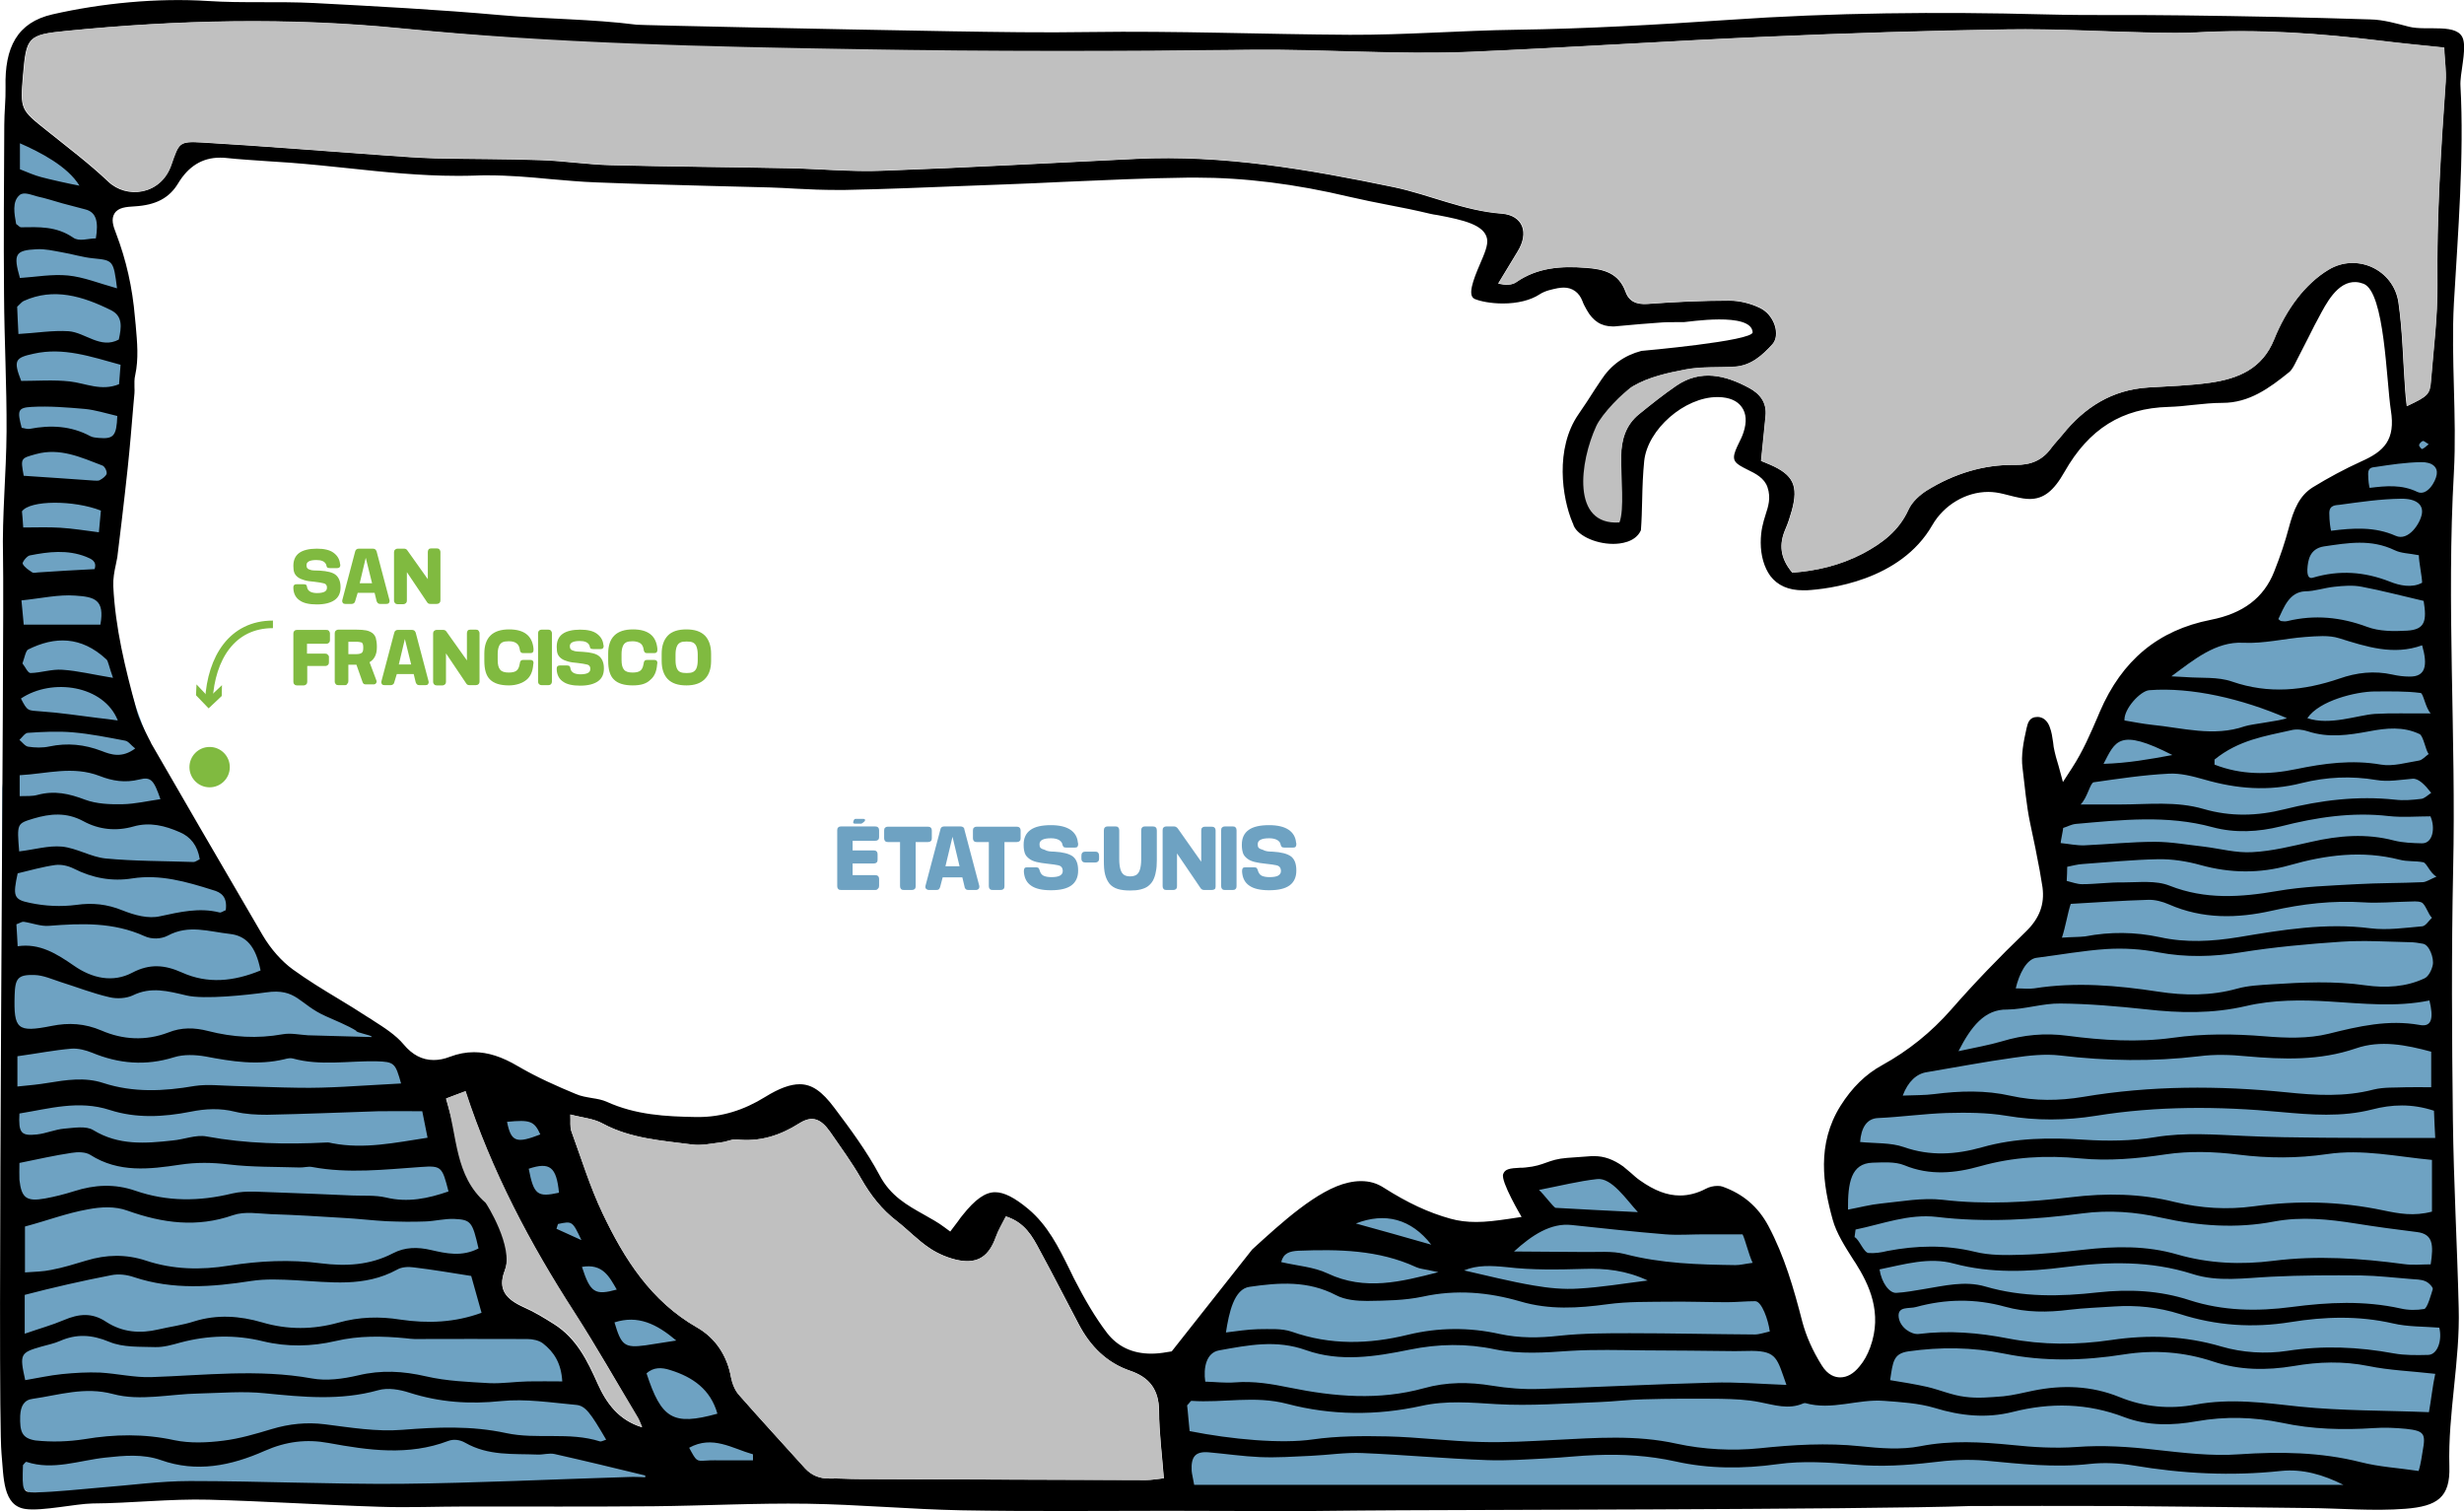 <?xml version="1.0" encoding="utf-8"?>
<!-- Generator: Adobe Illustrator 19.1.0, SVG Export Plug-In . SVG Version: 6.00 Build 0)  -->
<svg version="1.1" id="Calque_1" xmlns="http://www.w3.org/2000/svg" xmlns:xlink="http://www.w3.org/1999/xlink" x="0px" y="0px"
	 viewBox="-1376.9 158.5 976.8 599" style="enable-background:new -1376.9 158.5 976.8 599;" xml:space="preserve">
<style type="text/css">
	.st0{fill:#80BA40;}
	.st1{fill:#6EA2C2;}
	.st2{fill:#C0C0C0;}
	.st3{fill:none;}
	.st4{enable-background:new    ;}
	.st5{fill:none;stroke:#80BA40;stroke-width:3;stroke-miterlimit:10;}
</style>
<g>
	<circle class="st0" cx="-1293.8" cy="462.6" r="8"/>
	<polygon class="st1" points="-1371.8,205.2 -1352.7,220.6 -1337.1,237.9 -1329.4,257.4 -1323.3,287.2 -1329.1,330 -1332.2,373.8 
		-1333.7,404.5 -1323.2,438.2 -1313.3,465.5 -1293.8,499.4 -1262.4,547.5 -1229.1,566.2 -1207.4,584 -1199.1,620.7 -1186.6,639.1 
		-1182,660.5 -1182,675 -1168,684.2 -1151.2,697.7 -1136.7,721.1 -1110.9,733.9 -1129.1,704.3 -1173.3,626.2 -1191.1,583.1 
		-1178.6,583.1 -1155.3,595.1 -1151.4,618.9 -1129.5,661.8 -1103.7,692.2 -1076.9,724.8 -1058.3,750.1 -1139.2,750.1 -1285.4,750.1 
		-1341.3,750.1 -1365.3,750.1 -1371.7,746.4 -1376,718.8 -1376,576.8 -1376,470.9 -1371.5,440.8 -1370.7,332.2 -1372,308.8 
		-1372,268.9 	"/>
	<polygon class="st1" points="-910.4,750.1 -914.1,719.6 -904.5,691.6 -875.5,657.2 -848.1,631.1 -834.1,631.1 -801.9,650.3 
		-776.6,647.5 -766.8,637.2 -773.7,627.4 -754.2,622.1 -741.7,622.1 -721,635.5 -693.6,630.7 -682.1,644 -668.5,682.9 -655.1,706.9 
		-631.9,704.7 -627.5,676.7 -643.5,651.9 -649.8,620.7 -639.4,594.5 -562.7,524.7 -562.2,485.3 -545.9,459.2 -525.5,417.5 
		-482.5,400 -465.7,366.8 -444.9,345.4 -428.6,340.1 -417.9,326 -407.6,319.7 -410,400 -410,518.1 -409.9,598.7 -408,674 
		-408,715.4 -415.6,749.9 -471.3,750.1 	"/>
	<path d="M-401.5,192.6c-0.3-4.9,2.4-13.7,1.1-18.4c-1.8-6.8-14.4-3.3-21.5-5.1c-5-1.3-10.2-2.8-15.3-2.9
		c-24.7-0.8-49.4-1.3-74.2-1.6c-18.4-0.3-36.8,0.1-55.2-0.4c-41.8-1.1-83.6-0.7-125.3,2.2c-28,1.9-56,3.5-84,3.9
		c-22,0.3-44,2.1-65.9,2c-34.4-0.2-68.7-1.6-103.1-1.1c-18.4,0.3-36.8,0-55.2-0.3c-46.7-0.8-123-2.4-124.4-2.6
		c-18-2.3-35.9-2.2-54-3.8c-24.6-2.2-49.3-3.5-74-4.8c-14-0.7-28.1,0.1-42-0.8c-20.1-1.3-42.3,0.9-61.6,5.3
		c-14,3.2-19,13.1-18.6,28.9c0.1,5-0.5,9.9-0.5,14.9c-0.1,22.3-0.3,44.7-0.1,67c0.1,18.2,1.1,36.4,1,54.6
		c-0.1,16.6-1.8,33.1-1.4,49.7c0.6,27.5-2.4,336.4-0.6,355.4c0.9,9.4,0.4,20.8,9.6,22c6.5,0.9,19.9-2.1,26.4-2.2
		c15.4-0.1,30.8-1.9,46.2-1.5c22.5,0.6,45,2.1,67.5,2.8c11.5,0.4,23.1-0.1,34.6-0.1c24.7,0,49.5,0.1,74.2-0.1
		c20.3-0.2,40.7-1.3,61-1c20.3,0.3,40.6,2.2,60.9,2.6c27.5,0.5,55,0.2,82.4,0.2c25.3,0,50.6,0.3,75.8-0.1
		c25.3-0.3,201.2-0.3,242.2-1.8c18,0,37.8-0.1,57.6,0c25.3,0.2,50.6,0.5,75.9,0.8c12.9,0.1,25.9,1.3,38.7,0.3
		c12.6-1,17.8-4.5,17.4-16.8c-0.6-21,4.3-41.9,3.7-62.9c-0.6-24.8-2-49.7-2.3-74.5c-0.4-33.1-0.6-66.3,0.1-99.4
		c1.2-52.5-2.7-104.9,0.3-157.3c1.2-22-1.2-45.1,0-67.1C-402.5,251.1-400,220-401.5,192.6z M-1369,215.3c8,3.5,18.9,9.1,23.6,16.8
		c-3.5-0.6-12.7-2.7-15.2-3.4c-2.7-0.7-5.4-1.9-8.4-3.1C-1369,222.6-1369,219.3-1369,215.3z M-1369.1,235.8c1.7-1.4,4.7,0,7.1,0.6
		c3.3,0.7,6.6,1.8,9.8,2.7c3,0.8,6.1,1.6,9.1,2.4c4.4,1.1,5.3,4.9,4.2,11.5c-3.1,0-6.6,1.4-9-0.3c-6.7-4.6-13.6-4.2-20.7-4.1
		c-0.5,0-1-0.7-1.9-1.3C-1371.2,243.3-1372.2,238.4-1369.1,235.8z M-1287.4,519.3c-0.9,0.3-1.8,1.1-2.5,0.9c-8-2-15.6-0.2-23.5,1.5
		c-4.7,1.1-10.1-0.4-14.9-2.3c-6.1-2.5-12-3.1-18.3-2.2c-6.1,0.8-12.4,0.5-18.5-0.8c-6.5-1.3-6.7-2.8-4.8-11.7
		c5-1.2,9.9-2.6,14.9-3.3c2.4-0.3,5.1,0.3,7.3,1.4c7.5,3.8,15.2,5.2,23.3,3.9c10.9-1.7,21.4,1.3,31.8,4.6
		C-1289.2,512.2-1286.7,514-1287.4,519.3z M-1285.9,528.7c6.6,0.7,10.4,4.9,12.3,14.5c-10.7,4.4-21,5.4-31.2,0.8
		c-6.7-3-12.7-3.6-19.7,0.1c-7.6,4-15.8,2.3-23.1-2.8c-6.8-4.7-13.6-9-22.3-7.7c-0.2-3.3-0.3-6-0.5-8.7c1.4-0.5,2.2-1.1,2.9-1
		c3.4,0.5,6.8,1.9,10.1,1.6c12.8-1,25.4-1.5,37.8,4.1c2.8,1.3,6.5,1.2,9.2-0.2C-1302.1,524.9-1294.1,527.8-1285.9,528.7z
		 M-1300.4,500.2c-11.6-0.4-23.2-0.3-34.7-1.4c-5.8-0.6-11.4-4.1-17.2-4.7c-5.4-0.5-11,1.2-17,1.9c-0.9-11.1-0.9-11,5.6-13
		c6.7-2,13.1-2.6,19.8,1c6.2,3.4,13.1,4.1,20,2.1c6.4-1.8,12.4-0.3,18.3,2.3c4.2,1.8,7,5.2,7.9,10.7
		C-1298.9,499.7-1299.6,500.3-1300.4,500.2z M-1328.3,477.3c-5,0.1-10.3-0.1-14.9-1.8c-6.3-2.4-12.1-3.7-18.8-1.9
		c-2.1,0.6-4.1,0.4-7.1,0.5c0-2.9,0-5.2,0-8.3c11-0.6,21-3.8,31.7,0.3c5.1,2,10.1,2.8,15.7,1.4c4.7-1.2,5.8,0.3,8.4,7.8
		C-1318.3,476-1323.3,477.2-1328.3,477.3z M-1336.6,456.2c-6.8-2.6-13.6-3.3-20.7-1.8c-2.7,0.6-5.7,0.5-8.4,0.1
		c-1.3-0.2-2.4-1.8-3.5-2.7c1.1-1,2.2-2.8,3.4-2.8c5.9-0.4,11.9-0.7,17.7-0.2c7,0.6,13.9,2,20.8,3.3c1.3,0.2,2.3,1.8,4,3.1
		C-1328.5,459.1-1332.8,457.7-1336.6,456.2z M-1338.1,443.1c-7.5-0.9-15-2.1-22.6-2.6c-5.2-0.4-5.3,0-7.9-5.1
		c12.4-8.3,32.9-5.2,38.4,8.7C-1332.9,443.7-1335.5,443.4-1338.1,443.1z M-1334.6,346.2c-0.2,1-1.6,2-2.7,2.6
		c-0.6,0.4-1.7,0.2-2.5,0.2c-9-0.6-18-1.3-27.7-1.9c-1.3-7.1-1.2-6.9,4.9-8.6c9.5-2.6,17.8,1.3,26.2,4.5
		C-1335.4,343.3-1334.5,345.2-1334.6,346.2z M-1332.1,427.2c-8-1.3-14-2.8-20.1-3.2c-4.2-0.3-8.4,1.2-12.6,1.3
		c-1.1,0-2.1-2.5-3.2-3.8c0.7-1.9,1.3-5,2.2-5.5c10.6-5.3,21.1-5.4,31.1,3.9C-1334,420.5-1333.7,422.8-1332.1,427.2z M-1336.9,360.9
		c-0.2,2.5-0.5,5.1-0.8,8.6c-5.5-0.7-10.4-1.5-15.3-1.8c-4.7-0.3-9.5-0.1-14.7-0.1c-0.2-2.8-0.3-4.9-0.5-6.4
		C-1365,356.7-1347.6,356.7-1336.9,360.9z M-1339.4,384.1c-7.8,0.4-15,0.8-22.2,1.3c-0.8,0-1.9,0.4-2.5,0c-1.4-0.9-3.1-2-3.8-3.4
		c-0.3-0.6,1.6-3,2.7-3.3c7.5-1.5,15-2.4,22.4,0.5C-1340.6,380.1-1338.4,381-1339.4,384.1z M-1347.1,394.6c7.6,0.5,11.8,1.5,10,11.5
		c-9.9,0-19.8,0-30.4,0c-0.3-3-0.5-5.8-0.9-9.6C-1360.5,395.7-1353.7,394.1-1347.1,394.6z M-1337.8,332.1c-1.1-0.1-2.4-0.2-3.3-0.7
		c-7.6-4.1-15.7-4.5-24-2.9c-1,0.2-2.2-0.3-3.2-0.4c-1.8-6.8-1.6-8,3.9-8.3c7-0.4,14.1,0.2,21.1,0.8c4.2,0.4,8.2,1.7,12.9,2.8
		C-1330.7,331.4-1331.9,332.6-1337.8,332.1z M-1349.3,309.7c-6.4-0.7-13-0.2-19.2-0.2c-3.2-8.2-2.4-9.2,5-10.8
		c11.7-2.6,22.4,1.1,34.4,4.4c-0.2,2.9-0.4,5.4-0.6,7.7C-1336.8,313.7-1343,310.4-1349.3,309.7z M-1329.8,293.1
		c-7.2,3.9-13.3-2.8-19.9-3.3c-6.4-0.4-12.8,0.7-19.9,1.1c-0.2-4.4-0.4-7.7-0.5-10.8c1.2-1.1,1.9-2,2.6-2.3
		c11.9-5.4,23.4-1.9,34.7,3.7C-1328.2,283.9-1328.7,288.1-1329.8,293.1z M-1350,267.7c-6.3-0.6-12.8,0.6-19,1
		c-2.7-9.4-1.9-11,6.6-11.4c3.3-0.2,6.7,0.6,10,1.2c4.2,0.7,8.2,2,12.4,2.4c7.9,0.8,8.1,0.7,9.5,11.9
		C-1337.7,270.8-1343.8,268.3-1350,267.7z M-1371.1,553c0.2-6.7,1.3-8.2,7.9-8c3.5,0.1,7,1.7,10.4,2.8c6.4,2,12.7,4.5,19.3,6
		c2.9,0.7,6.6,0.5,9.2-0.7c7.3-3.6,14-1.7,21.3,0c7,1.7,24.3-0.2,31.5-1.2c12.3-1.8,13.1,4.7,23.7,9.4c3.3,1.5,9,3.8,12.1,5.8
		c-0.2,0.8,6.4,1.7,6.2,2.5c-5.2-0.2-20.1-0.5-25.3-0.7c-3.4-0.2-6.8-1-10.1-0.4c-10,1.8-19.8,1.2-29.5-1.3
		c-5.4-1.4-10.6-1.5-15.8,0.6c-8.9,3.4-18,2.9-26.5-0.8c-6.6-2.8-12.9-3.2-19.8-1.8C-1370.1,567.9-1371.5,566.5-1371.1,553z
		 M-1370,577.2c8-1.1,14.4-2.4,21.4-3c2.7-0.2,5.7,0.6,8.2,1.6c10.6,4.4,21.3,5.3,32.5,1.8c3.8-1.2,8.5-1,12.5-0.3
		c10.4,2,20.7,3.6,31.2,1.1c1.1-0.3,2.4-0.6,3.4-0.3c10.9,3,22,0.9,33,1.1c7.3,0.2,7.6,0.7,9.9,8.8c-7.7,0.4-15.3,0.9-22.8,1.3
		c-5.9,0.3-11.8,0.5-17.7,0.4c-8.5-0.1-17-0.5-25.4-0.7c-5.3-0.1-10.8-0.8-16,0c-12.2,2.1-24.2,2.7-36.2-1.2
		c-7.3-2.4-14.7-1.2-22.1,0c-3.5,0.6-6.9,0.9-11.9,1.4C-1370,584.3-1370,581-1370,577.2z M-1369.2,599.9c11.8-1.9,23.5-5.4,35.8-1.4
		c10.5,3.4,21.3,2.8,32,0.7c5.9-1.2,11.7-1.5,17.7,0c4.1,1,8.5,1.2,12.7,1.2c14.7-0.3,29.4-0.9,44.1-1.4c5.4-0.1,10.7,0,17.4,0
		c0.7,3.6,1.4,6.8,2.1,10.5c-13,2-25.2,4.6-37.7,2.2c-0.8-0.2-1.7-0.4-2.5-0.3c-15.9,0.8-31.7,0.5-47.4-2.4
		c-4.2-0.8-8.9,1.2-13.5,1.6c-10.8,1.2-21.4,2-31.4-4.1c-2.9-1.8-7.7-0.9-11.5-0.6c-3.6,0.3-7.2,1.9-10.8,2.3
		C-1368.6,608.9-1369.6,607.6-1369.2,599.9z M-1369.2,619.5c7.4-1.5,14-3,20.7-4c2.4-0.4,5.5-0.4,7.4,0.8
		c11.3,7.2,23.5,5.7,35.5,3.9c6.6-1,12.8-0.9,19.4-0.1c9.2,1.1,18.6,0.9,27.9,1.2c1.7,0.1,3.5-0.5,5.1-0.2c14.4,2.7,28.8,1,43.2,0
		c8.2-0.6,8.4,0,10.9,9.7c-8.1,2.8-16.1,4.5-24.8,2.4c-4.3-1-9-0.6-13.5-0.8c-9.9-0.4-19.8-0.9-29.7-1.2c-5.9-0.1-12.1-0.9-17.7,0.4
		c-13.1,3.2-25.8,3.3-38.5-1.1c-8.1-2.8-16.1-2.4-24.2,0.2c-3.8,1.2-7.7,2.2-11.6,2.9c-7.3,1.3-9.3-0.2-10.1-7.4
		C-1369.3,624.2-1369.2,622.2-1369.2,619.5z M-1167.3,621.8c8.4-2.8,11-0.7,12,9.5C-1163.9,633.2-1165.3,632.1-1167.3,621.8z
		 M-1146.4,650.1c-4.2-1.9-7.1-3.2-9.9-4.5c0.2-0.6,0.4-1.3,0.6-1.9C-1150,642.5-1150,642.5-1146.4,650.1z M-1175.9,603.2
		c9.2-0.9,10.8-0.3,13.2,5C-1172.2,611.9-1174.3,611.2-1175.9,603.2z M-1149.1,679c8.8,13.6,16.7,27.6,25,41.5
		c0.7,1.2,1.1,2.5,1.7,3.8c-9.2-2.8-14.1-9.5-17.6-17.3c-4.1-9.2-8.4-18-17.3-23.6c-3.8-2.4-7.7-4.8-11.8-6.6
		c-7.4-3.3-10.5-7.2-7.8-14.4c3.5-9.4-1.4-17.1-2.9-25.5c-0.1-0.5-0.4-1.1-0.8-1.5c-12.4-10.7-15-26-19.5-41.4
		c2.8-1.1,5.3-2,7.7-2.9C-1182,622.9-1166.8,651.6-1149.1,679z M-1146.2,660.7c8.2-1.4,10.8,3.8,13.8,9
		C-1141.1,672.1-1142.9,670.9-1146.2,660.7z M-1332.8,664c3-0.6,6.2-0.2,9.1,0.8c15.4,5.1,30.8,3.9,46.3,1.5
		c5.8-0.9,11.8-0.6,17.7-0.3c13.6,0.7,27.2,2.9,40.2-4.2c1.9-1.1,4.5-1.2,6.6-0.9c7.6,0.9,15.1,2.2,22.8,3.4
		c1.3,4.7,2.6,9.3,4.1,14.6c-10.6,3.9-21.3,4.3-32.2,2.7c-8.2-1.3-16.3-1.1-24.5,1.2c-10,2.8-20.2,2.9-30.3-0.1
		c-8.9-2.6-17.9-3.2-26.9-0.4c-4.6,1.5-9.5,2.1-14.2,3.2c-7.2,1.7-14.2,1.2-20.7-3c-5.7-3.8-10.9-3.2-16.8-0.7
		c-4.7,2-9.5,3.3-15.5,5.4c0-6.5,0-10.6,0-15.4C-1356,668.9-1344.2,666.2-1332.8,664z M-1367,662.9c0-7,0-12.9,0-18.2
		c9-2.4,16.5-5.3,24.9-6.8c5.2-1,10.8-1.3,15.7,0.5c14,5,27.6,6.8,41.9,1.8c4.7-1.6,10-0.6,15.1-0.4c9.6,0.3,19.2,0.9,28.8,1.5
		c5.6,0.3,11.3,1,16.9,1.3c5.1,0.2,10.1,0.3,15.2,0.1c4-0.1,7.9-1.2,11.8-1c6.5,0.3,7.1,1.2,9.5,11.7c-6.6,3.4-12.8,2-18.9,0.6
		c-5.2-1.2-10.2-1.2-15,1.3c-9.2,4.8-18.8,5.2-28.5,4c-12.2-1.6-24.4-1-36.5,0.9c-11.1,1.8-22.2,1.6-33-2c-7.9-2.6-15.7-2.4-23.6,0
		c-4.7,1.4-9.1,2.8-13.9,3.7C-1359.9,662.6-1363,662.6-1367,662.9z M-1360.5,692.3c2.5-0.7,5-1.2,7.3-2.2c6.6-2.9,12.6-2.6,19.6,0.3
		c5.5,2.3,12.1,1.9,18.2,2.1c3.3,0.1,6.8-0.9,10-1.8c10.9-2.9,21.8-3.2,32.8-0.5c9.5,2.3,19.3,2.1,28.7-0.1c9.3-2.2,18.6-2,27.9-1.1
		c1.1,0.1,2.3,0.3,3.4,0.3c14.9,0,29.8-0.1,44.7,0c2.1,0,4.6,0.5,6.2,1.7c4.4,3.4,7.3,7.9,7.7,15.1c-4.8,0-9.2-0.1-13.6,0
		c-5.1,0.1-10.1,0.9-15.2,0.7c-8.4-0.5-17-0.8-25.2-2.7c-9.1-2.1-17.7-2.6-26.9-0.4c-6,1.4-12.6,2.3-18.5,1.2
		c-21.2-3.8-42.4-1.2-63.6-0.5c-6.7,0.2-13.4-1.4-20.2-1.8c-5-0.2-10.1,0.1-15.1,0.6c-4.9,0.5-9.8,1.6-14.6,2.4
		C-1369.2,695.3-1368.9,694.7-1360.5,692.3z M-1368.9,719.7c0.2-3.9,1.6-6.3,5-6.7c10.5-1.5,20.5-4.9,31.8-1.9
		c10.7,2.9,22.6,0,33.9-0.2c8.8-0.2,17.6-1,26.3-0.1c15,1.5,29.9,3,44.9-1.2c3.9-1.1,8.5-0.3,12.5,1c11.9,3.8,23.8,4.6,36.2,3.3
		c9.8-1,19.8,0.6,29.7,1.5c3.8,0.3,5.8,3.2,12,13.8c-1.3,0.4-1.9,0.8-2.4,0.7c-12.2-3.9-25.1-0.7-37.2-3.3
		c-13.9-3-27.4-2.4-41.3-1.3c-10.1,0.8-20.4-0.9-30.6-2.2c-7.2-0.9-14.1-0.2-21.1,1.9c-6.3,1.9-12.7,3.8-19.2,4.6
		c-6.4,0.8-13.1,1.1-19.4-0.2c-11.9-2.6-23.7-2.4-35.6-0.4c-6.4,1-13,1.2-19.5,0.5C-1368.2,728.6-1369.1,726.1-1368.9,719.7z
		 M-1127.8,744c-30.1,0.9-60.2,2.4-90.3,2.7c-27.8,0.2-55.7-1.1-83.5-1.1c-11.9,0-23.8,1.7-35.7,2.6c-8.5,0.7-17,1.7-25.5,1.9
		c-5.3,0.1-5.3-0.6-5-10.8c0.5-0.5,1-1.4,1.4-1.3c10.5,3.5,20.9-0.6,31.3-1.7c7.3-0.8,14.9-1.5,22,1c14.1,5,27.7,2.3,41.2-3.7
		c8.4-3.7,16.5-4.7,25.2-3.1c15.8,2.9,31.7,5.2,47.5-0.8c2.1-0.8,4.6-0.5,6.7,0.7c9.3,5.3,19,4.3,28.7,4.7c2.3,0.1,4.6-0.7,6.8-0.2
		c12,2.7,24,5.6,35.9,8.5c0,0.2,0,0.5,0,0.7C-1123.4,744-1125.6,743.9-1127.8,744z M-1133.3,682.7c9.3-3,16.7,0.6,24.5,7.2
		c-4.6,0.7-8.4,1.3-12.2,1.9C-1129.3,692.9-1130.6,691.9-1133.3,682.7z M-1120.6,702.9c2.8-2.5,6-2.4,9.4-1.3
		c9,2.8,16,7.7,18.7,17.3C-1110.2,723.8-1114.7,720.9-1120.6,702.9z M-1078.4,737.4c-3.8,0-7.6,0-11.4,0c-2.5,0-5-0.1-7.5,0.1
		c-3.5,0.2-3.5,0.3-6.4-5.1c9.3-5.1,17.1,0.3,25.3,2.6C-1078.4,735.8-1078.4,736.6-1078.4,737.4z M-922.6,745.2
		c-38.1-0.1-76.1-0.3-114.2-0.4c-3.7,0-7.4-0.3-11.1-0.2c-3.9,0.1-7.2-1.2-9.9-4.1c-8.7-9.7-17.6-19.3-26.2-29.1
		c-1.6-1.8-2.6-4.5-3.1-6.9c-1.6-8.7-6.2-15.6-13.5-19.8c-18.2-10.4-28.8-27.1-37.4-45.2c-5-10.5-8.4-21.6-12.4-32.6
		c-0.6-1.7-0.3-3.7-0.4-6.6c4.9,1.3,9.3,1.6,12.9,3.6c11.1,6,23.4,6.7,35.4,8.3c3.8,0.5,7.9-0.4,11.8-0.9c2-0.2,4-1.3,5.8-1.1
		c9.2,1,17.2-1.5,24.9-6.4c5.1-3.3,8.6-1.8,12.3,3.5c4.2,6.1,8.6,12.1,12.2,18.4c3.7,6.5,8.1,12.2,14.1,16.8
		c4.5,3.5,8.4,7.7,13.1,10.8c3.4,2.3,7.6,4,11.6,4.8c7.7,1.4,11.9-1.8,14.6-9.2c1-2.8,2.6-5.4,4-8.2c7.5,2.4,10.5,7.9,13.4,13.4
		c5.3,9.7,10.3,19.6,15.5,29.4c4.5,8.6,11,15.2,20.4,18.4c7.6,2.6,11.3,7.5,11.4,15.8c0,8.7,1.2,17.5,1.9,26.8
		C-918.2,744.8-920.4,745.2-922.6,745.2z M-912.4,694.2l-1.9,0.3c-2.2,0.4-4.3,0.6-6.2,0.6c-7.5,0-13.4-2.8-17.6-8.3
		c-4.5-5.9-8.7-13-13.1-21.6c-0.5-1.1-1.1-2.2-1.6-3.3c-4.5-9.1-8.7-17.6-16.4-24.1c-5.5-4.6-9.7-6.7-13.2-6.7
		c-3.9,0-7.9,2.8-12.9,9.1c-0.6,0.7-1.1,1.4-1.8,2.4l-3.1,4.1l-2.3-1.7c-2.5-1.9-5.3-3.4-8.1-5c-6.6-3.7-13.3-7.4-17.6-15.6
		c-5-9.4-11.5-18.2-17.9-26.7c-5-6.7-9-9.4-13.8-9.4c-3.7,0-8.1,1.6-13.6,5c-8.7,5.4-17.4,8-26.6,8c-0.3,0-0.6,0-0.8,0
		c-12.1-0.2-24-0.8-35.6-6.1c-1.6-0.7-3.6-1.1-5.6-1.4c-2.2-0.4-4.5-0.7-6.7-1.7c-7-2.9-15.2-6.5-22.7-10.9
		c-6.4-3.8-12-5.6-17.5-5.6c-3.2,0-6.3,0.6-9.5,1.8c-2.3,0.9-4.4,1.3-6.5,1.3c-4.5,0-8.4-2-11.9-6.2c-3.1-3.7-7.6-6.6-12-9.4
		c-0.7-0.5-1.5-1-2.2-1.4c-3.8-2.5-7.9-5-11.7-7.3c-6-3.6-12.2-7.4-18-11.6c-4.4-3.2-8.7-8-12-13.6c-8.7-14.8-43.2-74.2-44.1-75.9
		c-0.3-0.7-0.6-1.3-1-2c-1.9-3.8-3.9-7.7-5-11.9c-4.4-16.1-8.3-32-9.1-48.6c-0.1-2.9,0.4-5.7,1-8.4c0.2-1,0.4-2,0.6-3
		c0.2-1.2,3-24.7,4.1-35.2c0.9-8.4,1.6-17.1,2.3-25.4l0.4-4.4c0.1-0.8,0-1.6,0-2.5c0-1.5-0.1-3.1,0.3-4.7c1.4-6.5,0.8-12.9,0.2-19.7
		c-0.1-1-0.2-2-0.3-3.1c-1-12-3.5-22.9-7.5-33.4c-1.2-3-2-5.7-0.6-7.9c1.5-2.4,4.7-2.6,8-2.8c8.4-0.5,13.7-3.3,17.2-9.1
		c4.1-6.8,9.6-10.2,16.6-10.2c0.8,0,1.5,0,2.3,0.1c5.5,0.6,11.2,0.9,16.6,1.3c3,0.2,6,0.4,9,0.6c7.7,0.6,15.6,1.4,23.1,2.2
		c14,1.5,28.5,3,42.8,3c2.5,0,4.9,0,7.3-0.1c1.6-0.1,3.3-0.1,4.9-0.1c8.4,0,16.8,0.7,25,1.5c6,0.5,12.2,1.1,18.2,1.3
		c15,0.6,30.3,1,45.1,1.4c7.8,0.2,15.7,0.4,23.5,0.6c3.5,0.1,7.1,0.3,10.6,0.5c5.3,0.3,10.8,0.5,16.2,0.5c1,0,2,0,3.1,0
		c15.8-0.3,31.9-1,47.5-1.6c5.3-0.2,10.6-0.4,15.9-0.6c7.7-0.3,15.5-0.6,23.1-1c16.3-0.7,33.2-1.5,49.9-1.7c0.9,0,1.7,0,2.6,0
		c19.6,0,39.5,2.5,61,7.6c5.2,1.2,10.6,2.3,15.8,3.3c5.3,1,10.7,2.1,16.1,3.4c0.8,0.2,1.9,0.4,3.3,0.6c10,1.9,18.3,3.8,19.4,9.3
		c0.5,2.5-1,5.9-2.8,10.1c-2.8,6.5-5,12.5-2.1,13.8c2.1,0.9,6.3,1.8,11.2,1.8c5.8,0,11-1.3,14.5-3.6c2.3-1.5,5-2,7.4-2.5h0.1
		c0.7-0.1,1.4-0.2,2.1-0.2c3.4,0,6.1,1.9,7.4,5.3c0.4,1.2,1.1,2.4,1.7,3.5c2.5,4.5,5.8,6.6,10.4,6.6c0.5,0,1,0,1.6-0.1
		c6.4-0.6,12.2-1.1,18.1-1.5c1.4-0.1,2.9-0.1,4.7-0.1c1.2,0,2.5,0,3.7,0c1.3,0,26.8-4.2,27.3,4c0.2,3.5-44.1,7.4-44.1,7.4
		c-6.8,1.8-12.1,5.6-16,11.6c-0.8,1.2-1.6,2.4-2.4,3.6c-2.1,3.3-4.3,6.7-6.6,10c-9.3,13.5-6.5,33-2.3,42.9l0.1,0.2l0.1,0.2
		c1,4.3,8.5,8,15.9,8c2.6,0,8.8-0.5,11-5.4c0.3-3.8,0.4-7.8,0.5-12.1c0.1-5,0.3-10.3,0.8-15.3c1.3-12.6,16-25.4,29-25.4h0.4
		c4.3,0.1,7.5,1.4,9.3,4c1.8,2.5,2,5.9,0.7,9.9c-0.5,1.6-1.2,3-1.9,4.4c-0.5,1-0.9,1.9-1.3,2.9c-1.6,4.2,0,5.2,4.8,7.6
		c3.1,1.5,6.7,3.3,7.9,7c1.4,4.2,0.3,7.5-0.8,10.9c-0.9,2.9-1.9,6.1-1.9,11c0,5.2,1.4,9.9,3.8,13.2c2.9,3.8,7.2,5.7,13,5.7
		c0.5,0,1,0,1.4,0c8.5-0.5,37.1-3.7,49.8-25.8c4.6-8,13.3-13.2,22.2-13.2c2,0,4,0.3,6,0.8c1.6,0.4,3.2,0.8,4.8,1.2h0.1
		c2.1,0.5,3.9,0.8,5.5,0.8c5.5,0,9.5-3.1,13.8-10.7c9.7-17.1,22.8-25.3,41.3-25.8c3.2-0.1,6.6-0.4,9.8-0.8c3.8-0.4,7.7-0.8,11.6-0.8
		c10.5,0,18.5-5.8,26.4-12.2c1.1-0.9,1.9-2.5,2.7-4.1l0.3-0.6c1.5-2.9,3-5.8,4.4-8.6c1.7-3.4,3.5-7,5.4-10.4
		c3.2-5.9,8.4-14.5,16.7-11.3c8.4,3.3,9,38.5,10.8,50.1c1.9,11.8-2.7,16.3-11.7,20.3c-6.6,3-13.1,6.5-19.3,10.3
		c-5.2,3.3-7.5,8.6-9.5,16.2c-1.4,5.3-3.3,11-5.8,17.3c-4.1,10.3-12.3,16.5-25.1,19c-20.8,4.1-35.2,16-44,36.5l-0.8,1.9
		c-2.9,6.7-5.8,13.6-10.3,20.5l-3.5,5.4l-1.7-6.3c-0.2-0.6-0.3-1.1-0.5-1.7c-0.4-1.3-0.8-2.7-1.1-4.1c-0.3-1.2-0.5-2.5-0.6-3.7
		c-0.3-2.1-0.6-4.1-1.3-5.9c-0.5-1.5-1.9-4.1-4.9-4.1c-3.2,0-3.8,2.3-4.3,4.4c-1.2,5.3-2.3,10.9-1.6,15.9c0.9,7.3,1.5,14.7,3,21.8
		c0.7,3.3,1.4,6.7,2.1,10l0.4,2.1c0.9,4.3,1.7,8.8,2.4,13.3c0.9,6.8-1.2,12.4-6.7,17.7c-10.6,10.2-20.5,20.5-29.5,30.8
		c-8,9.1-17,16.3-27.3,22c-6.6,3.6-12,8.9-16.6,16.2c-9.5,15.2-6.9,31.3-3.1,45c1.5,5.5,5,10.9,8.3,16.1l0.8,1.2
		c5.3,8.4,10.8,19.7,5.8,33.4c-1.1,3-2.5,5.5-4.2,7.5c-2.4,3-5,4.4-7.7,4.4c-2,0-4.9-0.8-7.4-4.9c-3.6-5.8-6.1-11.5-7.6-17.1
		c-3.4-13.2-7.1-26.1-13.5-38.1c-4.1-7.6-10-12.6-18.1-15.5c-0.5-0.2-1.2-0.3-2-0.3c-1.6,0-3.3,0.4-4.6,1.1
		c-3.4,1.8-6.9,2.7-10.3,2.7c-5.1,0-10.1-1.9-15.9-6c-1.3-0.9-2.4-1.9-3.5-2.9c-1.1-0.9-2.1-1.8-3.1-2.6c-3.9-2.8-7.6-4.1-11.4-4.1
		c-0.4,0-0.8,0-1.2,0c-3.2,0.2-6.5,0.5-9.7,0.7c-7.7,0.6-8.7,3.1-16.5,3.8c-0.7,0.1-1.4,0.1-2.1,0.1c-4.1,0.2-6,0.5-6.7,2.5
		c-1.1,2.9,7.3,17,7.3,17l-5.3,0.8c-4.8,0.7-8.8,1.2-12.7,1.2c-3.7,0-7-0.4-10.2-1.3c-8.7-2.4-17-6.3-26.3-12.2
		c-2.9-1.9-5.8-2.7-9.2-2.7c-1.6,0-3.2,0.2-5,0.6c-12.2,2.7-26.8,16.2-38.1,26.5L-912.4,694.2z M-602.3,659.4
		c14.6,3.9,29.3,3.3,44,1.4c17.1-2.2,33.8-2.6,50.5,2.7c10.1,3.3,20.8,1.6,31.3,1.1c11.9-0.6,23.8-0.6,35.7-0.5
		c6.5,0.1,13,0.9,19.5,1.4c2,0.2,4.1,0.1,5.9,0.9c1.3,0.5,3.2,2.5,2.9,3.2c-0.5,1.5-2.1,7.6-3.4,7.8c-3,0.5-6.3,0.5-9.3-0.2
		c-14.4-3.2-28.7-2.5-43.2-0.6c-13.6,1.8-27.3,1.6-40.5-2.7c-11.9-3.9-24-4.4-36.2-3.1c-15.1,1.7-30,2-44.7-2.3
		c-8.2-2.4-16.3-0.3-24.4,1c-3.6,0.6-7.3,1.3-10.9,1.5c-2.8,0.2-5.9-4-6.7-9.3C-621.9,659.7-612.2,656.7-602.3,659.4z M-636.2,655.2
		c-1.9-0.2-3.7-5.5-5.5-6.3c0.1-1,0.3-2,0.4-3c10.7-2.2,21-6.3,32.2-5c19.3,2.3,38.6,1.1,57.7-1.4c10.6-1.4,21-0.6,31.3,1.7
		c14.9,3.3,29.8,4.4,44.8,1.5c10.8-2,21.5-0.9,32.2,0.8c8.1,1.3,16.3,2.4,24.4,3.4c6.3,0.8,6.6,5,5.4,12.8c-3.5,0-7.1,0.4-10.6-0.1
		c-17.2-2.3-34.4-3.5-51.8-1.3c-12.8,1.6-25.5,1.1-38-2.5c-12.3-3.6-24.7-3.3-37.2-1.9c-8.2,0.9-16.4,1.8-24.6,2
		c-6.2,0.2-12.7,0.3-18.6-1.2c-11.6-2.8-23-2.5-34.6-0.3C-631.1,655-633.7,655.4-636.2,655.2z M-432.1,638.3
		c-17.2-3.6-34-4-51.4-1.6c-10.4,1.4-20.8,0.8-31.2-1.7c-13.6-3.4-27.2-3.6-41.3-1.9c-16.8,2-33.8,3-50.9,1
		c-8-0.9-16.3,0.7-24.4,1.5c-4.1,0.4-8.2,1.5-13,2.4c-0.1-10.7,1.2-18.3,9.7-18.6c4.2-0.1,8.9-0.5,12.6,1
		c10.1,4.2,20.2,3.2,30.1,0.4c13.1-3.7,26.2-4.4,39.6-3.1c11.3,1.1,22.5,0.1,33.9-1.6c9.4-1.4,19.3-1.1,28.8,0.1
		c12,1.5,23.4,1.5,35.2-0.2c14.1-2.1,27.6,1,41.6,2.3c0,5,0,15.6,0,20.5C-420,640.7-425.9,639.6-432.1,638.3z M-425,609.6
		c-10.5,0-21,0-31.4-0.1c-10.2-0.1-20.4-0.2-30.6-0.7c-11.9-0.5-23.7-1.5-35.7,0.5c-9.1,1.5-18.7,1.6-27.9,1
		c-13.7-0.9-27.2-0.8-40.6,3c-10.3,2.9-20.5,3.6-31-0.1c-5.2-1.8-11.1-1.4-17.3-2c0.4-5.3,2.4-9.3,7.1-9.5c9.1-0.4,18.1-1.7,27.2-2
		c7.9-0.2,15.9-0.2,23.7,1.1c11.9,2,23.6,1.9,35.5,0c24.2-3.9,48.7-3.8,73.1-1.5c12.2,1.1,24.2,2.1,36.4-1c7.7-2,15.7-2.4,24.5,0.5
		c0.1,2.6,0.3,7.5,0.5,10.8C-416.6,609.6-420.8,609.6-425,609.6z M-541.7,534.7c6.7-0.4,13.7,0,20.3,1.3c11.1,2.1,21.9,1.8,33,0
		c13.1-2.1,26.4-3.3,39.7-4.2c9-0.6,18.1,0,27.2,0.2c1.7,0,3.4,0.3,5.1,0.6c2.6,0.4,4.5,5.9,3.9,8.5c-0.4,1.9-1.6,4.4-3.2,5.2
		c-7.4,3.5-15.5,3.9-23.4,2.8c-12.5-1.8-24.9-1.2-37.4-0.4c-4.5,0.3-9.2,0.5-13.5,1.7c-10.4,2.9-20.9,2.8-31.3,1.2
		c-16.4-2.5-32.7-3.9-49.2-1.3c-2.2,0.3-4.4,0-7.3,0c1.3-5.6,4.2-11.5,8.1-12.1C-560.3,537-551,535.3-541.7,534.7z M-559.5,530.2
		c1.4-4.1,2.3-9.9,3.5-13.4c10.4-0.6,20.5-1.3,30.7-1.6c2.7-0.1,5.7,0.7,8.2,1.8c13.4,5.9,27.2,5.6,40.9,2.5c12-2.7,24-4.1,36.3-3.3
		c5.9,0.4,11.9-0.2,17.8-0.3c1.7,0,3.5-0.3,5.1,0.3c1.6,0.6,2.8,5,4.2,6.1c-1.3,1.2-2.5,3.3-3.9,3.4c-6.8,0.6-13.7,1.6-20.4,0.8
		c-17.8-2.3-35.1,0.6-52.4,3.5c-10.5,1.7-20.8,2.3-31.2,0c-9.8-2.1-19.7-2.2-29.6-0.3C-552.9,530-555.6,529.9-559.5,530.2z
		 M-560.1,556.3c11.3,0.1,22.7,1.1,33.9,2.3c13.3,1.5,26.3,1.8,39.7-1.3c10.6-2.5,22.1-2.5,33-1.8c13.3,0.8,26.5,2.3,39.7-0.4
		c1.6,6.6,1.2,10.7-3.9,9.7c-12.4-2.2-24.1,0.5-36.1,3.5c-8.1,2-16.9,1.7-25.3,1c-12.2-1-24.4-1.1-36.5,0.6
		c-13.9,1.9-27.8,1-41.6-0.8c-9-1.2-17.5-0.4-26.1,2.2c-5.1,1.5-10.3,2.4-17.2,3.9c4.9-9.6,10.3-16.7,19.3-16.5
		C-574.2,558.6-567.1,556.2-560.1,556.3z M-578.7,577.8c6.1-0.9,12.5-1.6,18.5-0.9c18.4,2.2,36.7,2.5,55.1,0.3
		c6.1-0.8,12.5-0.6,18.6,0c14.8,1.3,29.2,1.8,43.5-3.1c9.8-3.4,19.9-1.4,29.9,1.3c0,3.7,0,9.4,0,14.1c-4,0-6.9-0.1-10.2,0
		c-4.2,0.2-8.5-0.1-12.6,0.9c-11.5,3-23,2.3-34.6,1.1c-26.9-2.7-53.8-2.7-80.5,1.8c-9.6,1.6-19.2,1.7-28.7-0.4
		c-10.1-2.3-20.2-2-30.4-0.7c-3.8,0.5-7.6,0.4-12.5,0.6c2.1-5.6,5.5-8.7,9.6-9.3C-601.6,581.6-590.2,579.4-578.7,577.8z
		 M-416.4,508.2c-8.8,0.4-17.6,0.3-26.4,0.8c-10.5,0.6-21,0.9-31.3,2.7c-14.5,2.5-28.5,3.5-42.7-2.1c-5.5-2.2-12.3-1.3-18.5-1.3
		c-5.4-0.1-10.8,0.7-16.2,0.7c-2,0-4-0.8-6.1-1.3c0.1-0.9,0.2-4.8,0.2-5.6c2.1-0.4,4.1-1,6.2-1.1c9.9-0.7,19.8-1.7,29.8-1.9
		c5.6-0.1,11.4,0.8,16.8,2.3c11.9,3.3,23.6,3.4,35.3,0.1c14.4-4.1,28.8-6,43.7-2.2c3,0.8,6.2,0.4,9.3,1c1.4,0.2,2.7,4.3,5.3,5.7
		C-413.6,507.1-415,508.1-416.4,508.2z M-416.8,492.8c-3.7-0.1-7.4-0.2-11-1.1c-11-2.9-21.9-2-32.8,0.5c-7.7,1.7-15.5,3.7-23.4,4.1
		c-6.4,0.4-12.8-1.4-19.3-2.2c-6.4-0.7-12.9-1.9-19.3-1.9c-9.3,0-18.7,1-28,1.4c-3.1,0.1-6.3-0.6-9.4-0.9c0-0.7,1-5.3,1-6
		c2-0.6,3.1-1.4,5.1-1.6c18.1-1.6,36.1-3.6,54.1,1.3c8.9,2.4,18.1,1.9,27-0.3c14.1-3.6,28.3-5.8,42.9-4.1c5.5,0.6,11.2,0.1,16.5,0.1
		C-411.4,486.6-412.4,492.9-416.8,492.8z M-417.2,475.2c-3.4,0.4-6.8,0.7-10.2,0.3c-14.9-1.6-29.5,0.2-43.9,3.8
		c-10.7,2.7-21.3,3-32-0.1c-10.9-3.2-22-1.8-33.1-1.8c-4.5,0-8.9,0-15.7,0c2.7-2.6,3.8-8.6,5.2-8.8c9.8-1.4,19.7-2.9,29.6-3.4
		c4.7-0.3,9.6,1,14.2,2.3c12.8,3.7,25.5,4.8,38.7,1.4c9.7-2.4,19.5-2.9,29.6-1.2c4.6,0.8,9.5-0.1,14.3-0.5c2.4-0.2,4.9,2.4,7.4,5.6
		C-414.6,473.8-415.8,475.1-417.2,475.2z M-451.5,391.1c3.6-0.4,7.4-0.7,10.9,0c8,1.5,15.8,3.6,24.5,5.6c1.3,7.9,0.6,11.4-6.6,11.8
		c-5.3,0.3-11,0.3-15.8-1.5c-10.5-3.9-20.8-4.9-31.6-2.3c-0.8,0.2-1.7,0.1-2.5,0c-0.2,0-0.5-0.3-1.1-0.8c2.2-4.6,4.3-10.7,10.6-11
		C-459.3,392.9-455.5,391.5-451.5,391.1z M-462.2,384.3c0.2-3.7,0.9-8.3,6.6-9.2c9.6-1.4,18.6-3,28,1.5c2.7,1.3,5.6,1.2,9.6,2
		c0,2.6,1.3,8.7,1.3,10.9c-4,2.2-9,1.1-12.7-0.4c-10.2-4-20.1-4.7-30.6-1.6C-460.7,387.7-462.3,388-462.2,384.3z M-463,411
		c4.5-0.3,9.3-0.8,13.4,0.5c10.9,3.4,21.6,6.9,32.9,2.8c2.3,8,1.4,12.5-5,12.4c-2.3,0-4.6-0.3-6.8-0.8c-7.2-1.6-14.2-0.8-21,1.6
		c-14.1,4.8-28,6.2-42.5,1.2c-5.7-2-12.3-1.3-18.5-1.8c-1.9-0.1-3.7-0.2-5.6-0.3c8.8-6.5,17.6-13.9,28.5-13.3
		C-479.4,413.7-471.2,411.6-463,411z M-462,448.4c8.2,2.7,16.2,1.5,24.3,0c6.8-1.3,13.5-2,20,1.1c1.5,0.7,2.4,6.5,3.6,7.9
		c-1.3,0.9-2.5,2.4-3.9,2.6c-5,0.8-10.2,2.4-15,1.6c-11.5-2-22.6-0.5-33.7,1.8c-11,2.3-21.8,2.3-32.3-1.8c0-0.7,0-1.3,0-2
		c9.6-7.8,20.1-9.3,30.2-11.6C-466.6,447.4-464.1,447.7-462,448.4z M-470.3,443.2c-3.3,1.2-14,2.3-16.7,3.2
		c-12.4,4.3-24.7,0.6-37-0.6c-3.6-0.4-7.1-1.1-10.7-1.7c-0.3-4.6,6.3-11.7,9.8-12C-508.2,430.8-488,435.5-470.3,443.2z
		 M-515.7,457.8c-9.2,1.7-17.6,3.2-27.3,3.5C-538.3,452.3-537,446.9-515.7,457.8z M-435.5,441.5c-6.9,0.5-17.7,4.7-26.7,1.7
		c4.7-7,19.2-10.5,26.5-10.6c6.2,0,12.3-0.2,18.4,0.6c1.1,0.1,1.9,5.9,4,8.1C-421.8,441.4-428.7,441.1-435.5,441.5z M-416.7,336.5
		c-0.2,0.1-1.3-1.1-1.2-1.6c0.1-0.6,0.9-1.4,1.5-1.6c0.4-0.1,1.1,0.6,2.3,1.3C-415.2,335.5-415.9,336.2-416.7,336.5z M-416.8,362.2
		c-0.6,3.7-5.3,11-10.4,8.7c-8.3-3.7-16.9-3.1-25.6-2c-0.2-0.7-0.7-3.7-0.7-7s2.6-3.1,4.1-3.3c8.1-1.1,16.2-2.3,24.3-2.4
		C-418.8,356.1-416.2,358.7-416.8,362.2z M-410.9,346.5c-0.4,3-3.9,8.8-7.7,7c-6.2-3-12.4-2.4-18.9-1.6c-0.2-0.5-0.6-2.9-0.6-5.6
		s1.9-2.5,3-2.7c5.9-0.9,11.9-1.8,17.9-1.9C-412.5,341.6-410.5,343.8-410.9,346.5z M-815.5,660.8c1.5,0.7,3.3,0.8,5,1.2
		c1.3,0.3,2.5,0.5,3.8,0.8c-14.7,3.8-29.1,7.5-43.9,0.5c-5.5-2.6-12-3-18.4-4.5c0.9-3.6,3.4-4.3,6.8-4.5
		C-846.3,653.7-830.5,653.9-815.5,660.8z M-839.4,643.5c11.5-4.5,21.9-1.9,29.9,8.4C-820.3,648.8-829.6,646.2-839.4,643.5z
		 M-847.3,671.9c3.6,1.9,8.2,2.3,12.4,2.3c7.4-0.1,14.9-0.2,22-1.7c13.2-2.9,26-1.8,38.7,1.9c11.5,3.4,22.9,2.7,34.6,1.1
		c8.1-1.1,16.4-0.9,24.5-1c7.6-0.1,15.3,0.2,22.9,0.2c3.7,0,7.4-0.4,11.1-0.4c2.6,0,5.2,7.4,5.8,12c-2.3,0.5-4.1,1.2-6,1.2
		c-16.5-0.1-32.9-0.5-49.4-0.5c-9.3,0-18.7,0-28,1c-8,0.9-15.8,1-23.7-0.7c-12.1-2.7-24.3-2.6-36.3,0.3c-15.5,3.8-30.8,4.2-46.1-1.2
		c-4.1-1.4-8.9-1-13.4-1c-4.2,0.1-8.4,0.8-12.7,1.3c1.2-7.8,3.2-17.3,9.4-18.1C-869.8,666.9-858.4,666.1-847.3,671.9z M-753.9,644.1
		c12.4,1.3,24.8,2.7,37.2,3.7c5.1,0.4,10.2,0,15.3,0c4.8,0,9.6,0,15.3,0c1.1,2.2,2.4,7.9,4,11.3c-3.1,0.4-4.9,0.9-6.8,0.9
		c-14.8-0.2-29.4-0.6-43.9-4.4c-5.1-1.3-10.7-0.7-16.1-0.8c-9.3-0.1-18.5-0.1-27.8-0.2C-769.6,648.1-762.1,643.2-753.9,644.1z
		 M-766.8,630.2c8.7-1.7,15.8-3.5,23-4.3c5.8-0.7,11.6,8.1,16.2,13.1c-12.1-0.6-22.4-1.1-32.6-1.7C-761,637.2-764.8,632-766.8,630.2
		z M-702.6,668.1c-1.9,0-3.5,0-5.4,0l0,0C-706.1,668.1-704.5,668.1-702.6,668.1L-702.6,668.1z M-749.1,661.5
		c8.6-0.3,16.9,0.6,25.4,4.6c-9.6,1.2-18.5,2.7-27.4,3.2c-5.9,0.4-11.9-0.2-17.7-1.2c-9.5-1.6-18.8-4-27.7-6
		c5.2-2.2,10.8-1.9,16.9-1.3C-769.5,662-759.2,661.8-749.1,661.5z M-859.2,693.7c13.5,4.8,27.5,2.6,41.2-0.2
		c11.3-2.3,22.5-2.5,33.8-0.1c9.8,2,19.7,1.3,29.7,0.6c9.8-0.6,19.8-0.3,29.6-0.2c11.9,0,23.8,0.2,35.7,0.3c2.3,0,4.5-0.1,6.8-0.1
		c10,0.1,10,3.1,13.7,13.5c-10.2-0.4-19.8-1.2-29.3-0.9c-23,0.6-45.9,1.8-68.8,2.5c-6.2,0.2-12.5-0.3-18.6-1.3
		c-9.1-1.5-18.1-1.5-27,1c-17.7,4.9-35.5,3.4-53.1-0.2c-7.3-1.5-14.4-2.7-21.9-2.1c-3.8,0.3-7.7-0.2-11.7-0.3
		c-0.8-5.5,0.4-11.5,5.5-12.4C-882,691.7-870.9,689.5-859.2,693.7z M-903.5,747.1c-0.5-3-0.9-4.2-1-5.6c-0.3-5.6,1.5-7.7,6.7-7.3
		c6.8,0.6,13.5,1.6,20.3,1.9c6.8,0.3,13.5-0.2,20.3-0.5s13.6-1.4,20.4-1.1c16.5,0.7,32.9,2.2,49.4,2.8c7.9,0.3,15.9-0.3,23.8-0.7
		c6.5-0.3,13-1.1,19.5-1.3c10.5-0.4,20.8,0.2,31.3,2.5c13.3,3,26.9,3,40.6,1.1c10-1.4,20.4-0.7,30.6,0.2c10.3,0.9,20.4,0.3,30.6-0.9
		c7-0.9,14.2-1.3,21.1-0.7c13.9,1.3,27.6,2.9,41.6,1.3c5.6-0.6,11.4-0.3,17,0.6c19.5,3.3,39,4.3,58.6,2.2c8.7-0.9,16.8,1.5,24.8,5.5
		C-599.5,747.1-751.2,747.1-903.5,747.1z M-416.5,733.8c-0.2,1.1-0.7,5.1-1.6,7.8c-8-1.2-15.6-1.6-23-3.5c-15.9-4-31.9-4.2-48.2-3.1
		c-10.9,0.8-22.1-0.6-33.1-1.8c-10.5-1.2-20.8-1.9-31.4-1.1c-8.4,0.6-17,0.1-25.5-0.8c-12.2-1.2-24.2-1.9-36.4,0.5
		c-7.6,1.5-15.9,0.8-23.7,0c-13.4-1.4-26.5-0.6-39.9,0.8c-10.8,1.1-22.3,0.5-32.9-1.8c-16.2-3.6-32.2-2.3-48.3-1.5
		c-9.9,0.5-19.8,1.1-29.7,0.8c-12.2-0.3-24.4-1.9-36.6-2.2c-9.9-0.2-19.9-0.2-29.7,1.2c-12.4,1.8-32.2,0-48.8-3.3
		c-0.3-2.4-0.7-8.1-1-10.2c1-1,1.4-1.8,1.7-1.8c12.6,0.9,25.1-2.2,38,1.2c17.4,4.6,35.5,4.7,53.2,0.8c9.9-2.2,19.6-1.3,29.6-0.7
		c13.5,0.8,27.2-0.3,40.7-0.8c5.9-0.2,11.9-1,17.8-1.1c10.2-0.3,20.4-0.3,30.6-0.2c5.1,0.1,10.3,0.3,15.3,1.3
		c5.8,1.1,11.5,3.1,17.4,0.5c0.2-0.1,0.6-0.1,0.8-0.1c10.5,3,20.8-1.7,31.1-0.9c6.7,0.5,13.7,0.9,20.1,2.8c10.4,3.2,20.6,4.2,31,1.6
		c15-3.8,29.7-3.5,44.3,2.1c9.3,3.5,19.1,3.3,28.6,1.6c11.4-2,22.6-1.7,33.8,0.6c12.1,2.6,24.2,2.9,36.5,2.1
		c4.2-0.3,8.5-0.1,12.7,0.3C-415.8,725.7-415.2,726.8-416.5,733.8z M-414,718.3c-17.4-0.7-34.4-0.5-51.2-2.2
		c-13.9-1.5-27.4-3.4-41.4-0.8c-10.1,1.9-20.3,1-30.1-3c-11.1-4.5-22.6-4.9-34.3-2.5c-3.9,0.8-7.8,1.8-11.7,2.2
		c-5.1,0.4-10.3,0.9-15.3,0.2c-5-0.6-9.8-2.7-14.8-3.9c-4.9-1.1-9.9-1.9-14.8-2.7c1.1-7.4,1.3-10.5,7.2-11.4
		c12.7-1.8,25.3-1.7,38.1,0.9c15.7,3.2,31.7,2.8,47.4,0.3c12.1-1.9,23.8-1,35.3,2.8c10.5,3.5,21.2,3.6,32,1.8c9.9-1.7,19.6-2,29.6,0
		c8.3,1.7,16.8,2,26.5,3.1C-412.5,707.5-413.2,714-414,718.3z M-414.3,695.6c-4.5,0.1-9.2,0.2-13.6-0.6c-14.1-2.6-28-3.2-42.3-1
		c-8.5,1.3-17.8,0.7-26-1.7c-14.6-4.3-29-4.8-43.8-2.6c-13.6,2-27.2,2-40.7-0.6c-11.8-2.3-23.6-3.3-35.6-1.8
		c-2.8,0.3-7.3-2.4-7.9-6.6c-0.6-4.6,4.2-3.3,6.9-4.1c11.7-3.2,23.4-3.4,35.3-0.1c8.3,2.3,16.8,2.3,25.4,1.2
		c5.9-0.7,11.9-0.9,17.8-1.3c8.9-0.6,17.6,0.3,26.1,3c14.3,4.6,28.9,5.6,43.8,3.2c13.6-2.2,27-2.6,40.6,0.5
		c5.9,1.4,12.2,1.2,18.4,1.7C-408.7,689.4-410.4,695.5-414.3,695.6z M-407.4,190.8c-1.9,26.9-3.6,53.8-3.3,80.9
		c0.1,12.5-1.5,24.9-2.5,37.4c-0.5,5.8-1.2,6.4-9.6,10.4c-0.3-2.6-0.6-5-0.7-7.3c-0.8-11.3-1-22.7-2.6-33.8
		c-1.9-13-16.5-19.8-27.7-13c-4.7,2.8-9,6.9-12.4,11.3c-3.8,4.9-6.9,10.5-9.2,16.3c-4.6,11.7-14.2,15.6-25.3,17.2
		c-8.1,1.1-16.4,1.4-24.6,1.9c-14.3,0.9-25.2,7.8-34,18.7c-1.4,1.8-3,3.4-4.4,5.2c-3.6,5-8.2,6.9-14.5,6.8
		c-12.4-0.2-24.1,3.5-34.7,10c-3,1.8-6.1,4.6-7.5,7.8c-3.8,8.3-10.3,13.2-18,17.3c-9,4.7-18.4,6.9-28,7.6
		c-4.9-5.8-5.3-11.3-2.7-17.3c1-2.3,1.8-4.8,2.5-7.3c2.7-9.8,0.6-14.2-8.6-18.2c-1.3-0.5-2.5-1.1-3.6-1.5c0.6-6.2,1.2-12.1,1.8-17.9
		c0.5-5.2-2.2-8.7-6.5-11c-9.4-5.1-19.2-7.5-28.9-0.9c-5.1,3.5-10,7.4-14.8,11.3c-5.3,4.3-7,10.2-7.1,16.7c-0.1,8.7,0,17.5-0.7,26.2
		c-9-13.1-9.8-26.9-3.4-41c2.2-4.8,4.8-10.6,8.9-13c6.1-3.6,13.6-5.2,20.8-6.6c6.3-1.2,13-0.7,19.4-1.1c6.5-0.4,11-4.5,15-8.9
		c3.3-3.7,0.8-11.7-4.9-14.4c-3.7-1.8-8.1-2.9-12.2-2.9c-10.8,0-21.5,0.5-32.3,1.3c-4.4,0.3-7.4-0.9-8.8-4.8
		c-2.7-7.5-8.7-9-15.6-9.5c-9.8-0.8-19.3-0.2-27.8,5.7c-1.6,1.1-4,1.3-7.1,0.5c2.6-4.2,5.1-8.5,7.7-12.7c4.6-7.4,2.2-14.3-6.3-15
		c-15-1.1-28.5-7.5-42.8-10.5c-33.7-7-67.5-12.9-102.2-11.2c-33.5,1.6-67,3.5-100.5,4.7c-12.5,0.5-25-0.8-37.5-1
		c-23.3-0.5-46.6-0.6-69.9-1.2c-9.4-0.2-18.7-1.7-28-2c-13.9-0.5-27.8-0.4-41.7-0.7c-6.8-0.2-13.6-0.7-20.4-1.2
		c-24.1-1.7-48.1-3.7-72.2-5.1c-9.2-0.5-9.2,0.1-12.3,9c-4.2,12-17.7,13.4-24.9,6.5c-7.7-7.3-16-13.5-24.2-20.1
		c-10.7-8.5-10.7-8.5-9.6-22.1c1.3-15.2,1.9-16,17.1-17.5c44.2-4.4,88.3-5.4,132.7-1c60.5,6,121.1,8.3,181.9,9.3
		c51.7,0.8,103.4-0.2,155.1-0.8c29-0.3,58,2,86.9,0.8c39.2-1.7,78.3-4.3,117.5-6c31.8-1.4,63.6-2.4,95.4-2.9
		c19.3-0.3,38.6,0.9,57.9,1.3c5.7,0.1,11.4,0.2,17-0.1c24.5-1.4,48.8,0.3,73.1,3.3c8.1,1,16.2,1.8,25.1,2.7
		C-407.7,182.4-407.1,186.6-407.4,190.8z"/>
	<path class="st2" d="M-407.9,177.3c-8.9-0.9-17-1.7-25.1-2.7c-24.3-2.9-48.6-4.7-73.1-3.3c-5.7,0.3-11.4,0.2-17,0.1
		c-19.3-0.4-38.6-1.6-57.9-1.3c-31.8,0.5-63.6,1.5-95.4,2.9c-39.2,1.7-78.3,4.3-117.5,6c-29,1.2-57.9-1.1-86.9-0.8
		c-51.7,0.6-103.4,0.7-155.1-0.2c-60.8-1-121.4-2.3-181.9-8.3c-44.3-4.4-88.5-3.4-132.7,1c-15.1,1.5-15.8,2.3-17.1,17.5
		c-1.2,13.6-1.1,13.5,9.6,22.1c8.2,6.5,16.5,12.8,24.2,20.1c7.3,6.9,20.8,5.4,24.9-6.5c3.1-8.9,3.1-9.6,12.3-9
		c24.1,1.4,48.1,3.4,72.2,5.1c6.8,0.5,13.6,1,20.4,1.2c13.9,0.3,27.8,0.2,41.7,0.7c9.4,0.3,18.7,1.8,28,2
		c23.3,0.6,46.6,0.8,69.9,1.2c12.5,0.3,25,1.5,37.5,1c33.5-1.2,67-3.1,100.5-4.7c34.6-1.7,68.5,4.2,102.2,11.2
		c14.4,3,27.9,9.4,42.8,10.5c8.5,0.6,10.8,7.6,6.3,15c-2.6,4.2-5.1,8.5-7.7,12.7c3.2,0.8,5.5,0.6,7.1-0.5c8.5-5.9,18-6.4,27.8-5.7
		c6.9,0.5,12.9,2.1,15.6,9.5c1.4,3.9,4.4,5.2,8.8,4.8c10.7-0.8,21.5-1.3,32.3-1.3c4.1,0,8.5,1.1,12.2,2.9c5.6,2.7,8.2,10.7,4.8,14.4
		c-4,4.4-8.5,8.5-15,8.9s-13.1-0.1-19.4,1.1c-7.1,1.3-14.6,3-20.8,6.6c-4.1,2.4-12.5,11.1-14.7,15.9c-6.5,14.1-10,39.5,9.2,38.2
		c2-5.2,0.6-17.5,0.7-26.2c0.1-6.5,1.8-12.4,7.1-16.7c4.8-3.9,9.7-7.8,14.8-11.3c9.7-6.6,19.4-4.2,28.9,0.9c4.3,2.3,7,5.8,6.5,11
		c-0.5,5.8-1.1,11.7-1.8,17.9c1,0.4,2.3,1,3.6,1.5c9.2,4,11.3,8.4,8.6,18.2c-0.7,2.5-1.4,4.9-2.5,7.3c-2.7,6-2.2,11.5,2.7,17.3
		c9.6-0.7,19-2.9,28-7.6c7.7-4.1,14.2-9,18-17.3c1.4-3.1,4.5-5.9,7.5-7.8c10.6-6.5,22.3-10.2,34.7-10c6.4,0.1,10.9-1.8,14.5-6.8
		c1.3-1.8,2.9-3.4,4.4-5.2c8.7-10.9,19.7-17.8,34-18.7c8.2-0.5,16.5-0.7,24.6-1.9c11.1-1.6,20.6-5.6,25.3-17.2
		c2.3-5.7,5.4-11.4,9.2-16.3c3.4-4.4,7.7-8.5,12.4-11.3c11.2-6.7,25.8,0,27.7,13c1.6,11.2,1.8,22.5,2.6,33.8
		c0.2,2.3,0.5,4.7,0.7,7.3c8.5-4,9.2-4.6,9.6-10.4c1-12.5,2.6-24.9,2.5-37.4c-0.3-27,1.4-53.9,3.3-80.9
		C-407.1,186.6-407.7,182.4-407.9,177.3z"/>
	<path class="st2" d="M-1150.8,600.3c0.2,2.9-0.2,4.9,0.4,6.6c4,10.9,7.4,22.1,12.4,32.6c8.6,18.1,19.2,34.8,37.4,45.2
		c7.4,4.2,12,11.1,13.5,19.8c0.4,2.4,1.5,5.1,3.1,6.9c8.6,9.8,17.4,19.4,26.2,29.1c2.6,2.9,5.9,4.2,9.9,4.1
		c3.7-0.1,7.4,0.2,11.1,0.2c38.1,0.2,76.1,0.3,114.2,0.4c2.2,0,4.4-0.4,7-0.7c-0.7-9.3-1.8-18-1.9-26.8c0-8.4-3.8-13.2-11.4-15.8
		c-9.4-3.2-15.8-9.8-20.4-18.4c-5.2-9.8-10.2-19.6-15.5-29.4c-2.9-5.5-5.9-11-13.4-13.4c-1.4,2.8-3,5.4-4,8.2
		c-2.6,7.4-6.9,10.6-14.6,9.2c-4-0.7-8.2-2.5-11.6-4.8c-4.7-3.1-8.7-7.3-13.1-10.8c-6-4.6-10.3-10.3-14.1-16.8
		c-3.7-6.4-8-12.4-12.2-18.4c-3.7-5.3-7.1-6.7-12.3-3.5c-7.8,4.9-15.7,7.4-24.9,6.4c-1.9-0.2-3.9,0.9-5.8,1.1
		c-3.9,0.4-8,1.4-11.8,0.9c-12-1.6-24.3-2.3-35.4-8.3C-1141.5,601.9-1145.9,601.6-1150.8,600.3z"/>
	<path class="st2" d="M-1122.3,724.2c-0.6-1.3-1-2.6-1.7-3.8c-8.3-13.8-16.3-27.9-25-41.5c-17.7-27.4-32.9-56-43.3-87.9
		c-2.4,0.9-4.8,1.8-7.7,2.9c4.5,15.4,3.3,30.6,15.6,41.4c0.4,0.4,11.2,17.6,7.6,26.9c-2.7,7.3,0.3,11.2,7.8,14.4
		c4.1,1.8,8,4.2,11.8,6.6c8.9,5.5,13.3,14.4,17.3,23.6C-1136.4,714.7-1131.5,721.4-1122.3,724.2z"/>
</g>
<g>
	<rect x="-1261" y="376" class="st3" width="255.9" height="66.1"/>
	<g class="st4">
		<path class="st0" d="M-1250.1,384.7c3,0.2,5.1,0.7,6.3,1.7s1.9,2.6,1.9,4.8v0.2c0,2.2-0.8,3.9-2.4,5c-1.6,1.1-3.9,1.7-7,1.7
			c-3,0-5.3-0.5-6.8-1.6c-1.5-1-2.4-2.6-2.5-4.7c0,0,0-0.1,0-0.3s0-0.2,0-0.3c0-0.3,0.1-0.6,0.3-0.8c0.2-0.2,0.5-0.3,0.9-0.3h2.9
			c0.4,0,0.8,0.1,0.9,0.2c0.2,0.1,0.3,0.4,0.4,0.8c0,0.1,0.1,0.3,0.1,0.5c0.2,0.7,0.7,1.2,1.3,1.5c0.6,0.3,1.5,0.5,2.6,0.5
			c1.3,0,2.3-0.2,2.9-0.5c0.6-0.3,1-0.8,1-1.5v-0.1c0-0.3,0-0.6-0.1-0.8c-0.1-0.2-0.2-0.4-0.4-0.6c-0.2-0.2-0.5-0.3-0.9-0.4
			c-0.4-0.1-0.9-0.2-1.5-0.3c-0.6-0.1-1.3-0.2-2.2-0.3c-1.5-0.1-2.8-0.3-3.8-0.6c-1-0.3-1.8-0.6-2.5-1.1s-1.2-1.1-1.5-1.8
			c-0.3-0.7-0.4-1.7-0.4-2.7v-0.2c0-2.2,0.8-3.9,2.3-5s3.9-1.7,7-1.7c2.9,0,5.1,0.5,6.6,1.6s2.4,2.5,2.6,4.4
			c0.1,0.2,0.1,0.4,0.1,0.6c0,0.3-0.1,0.6-0.3,0.8c-0.2,0.2-0.5,0.3-0.9,0.3h-2.9c-0.5,0-0.8-0.1-1-0.2c-0.2-0.1-0.3-0.4-0.4-0.8
			c-0.1-0.3-0.1-0.5-0.2-0.6c-0.6-1.1-1.8-1.6-3.8-1.6c-2.6,0-3.9,0.7-3.9,2v0.1c0,0.5,0.1,0.9,0.4,1.2c0.2,0.3,0.8,0.5,1.5,0.7
			S-1251.6,384.6-1250.1,384.7z"/>
		<path class="st0" d="M-1236.1,396.8c-0.1,0.4-0.2,0.6-0.5,0.8c-0.2,0.2-0.5,0.3-0.9,0.3h-2.5c-0.4,0-0.8-0.1-1-0.4
			s-0.3-0.6-0.2-1.1l5.1-19.3c0.1-0.3,0.2-0.6,0.5-0.8c0.2-0.2,0.5-0.3,0.9-0.3h5.7c0.3,0,0.6,0.1,0.9,0.3c0.2,0.2,0.4,0.5,0.5,0.8
			l5.1,19.3c0.1,0.4,0,0.8-0.2,1.1c-0.2,0.3-0.6,0.4-1,0.4h-2.5c-0.4,0-0.7-0.1-0.9-0.3c-0.2-0.2-0.4-0.5-0.5-0.8l-0.8-3.3h-6.7
			L-1236.1,396.8z M-1229.4,389.7l-2.5-10.1l-2.4,10.1H-1229.4z"/>
		<path class="st0" d="M-1203.8,397.9h-2.5c-0.6,0-1-0.2-1.3-0.7l-8-11.9v11.3c0,0.4-0.1,0.7-0.4,1c-0.2,0.2-0.6,0.4-1,0.4h-2.3
			c-0.4,0-0.7-0.1-1-0.4c-0.2-0.2-0.4-0.6-0.4-1v-19.2c0-0.4,0.1-0.7,0.4-1c0.2-0.2,0.6-0.4,1-0.4h2.6c0.5,0,1,0.2,1.3,0.7l8.1,11.4
			v-10.8c0-0.4,0.1-0.7,0.3-1s0.6-0.4,1-0.4h2.3c0.4,0,0.8,0.1,1,0.4c0.2,0.2,0.4,0.6,0.4,1v19.2c0,0.4-0.1,0.7-0.4,1
			C-1203,397.8-1203.4,397.9-1203.8,397.9z"/>
	</g>
	<g class="st4">
		<path class="st0" d="M-1246.5,418.8v2.3c0,0.4-0.1,0.7-0.4,1c-0.2,0.2-0.6,0.4-1,0.4h-7.2v6.3c0,0.4-0.1,0.7-0.4,1
			c-0.2,0.2-0.6,0.4-1,0.4h-2.7c-0.4,0-0.7-0.1-1-0.4s-0.4-0.6-0.4-1v-19.2c0-0.4,0.1-0.7,0.4-1s0.6-0.4,1-0.4h11.7
			c0.4,0,0.8,0.1,1,0.4s0.4,0.6,0.4,1v2.7c0,0.4-0.1,0.7-0.4,1c-0.2,0.2-0.6,0.4-1,0.4h-7.7v3.9h7.2c0.4,0,0.8,0.1,1,0.4
			S-1246.5,418.4-1246.5,418.8z"/>
		<path class="st0" d="M-1240.1,430.1h-2.7c-0.4,0-0.8-0.1-1-0.4c-0.2-0.2-0.4-0.6-0.4-1v-19.2c0-0.4,0.1-0.7,0.4-1
			c0.2-0.2,0.6-0.4,1-0.4h7.2c1.6,0,2.9,0.1,3.9,0.3c1,0.2,1.8,0.6,2.5,1.1c0.6,0.5,1.1,1.2,1.3,2c0.2,0.8,0.4,1.9,0.4,3.1v0.6
			c0,2.7-1,4.7-2.9,5.8l2.7,7.2c0.2,0.4,0.1,0.8-0.1,1.1s-0.5,0.5-1,0.5h-3.1c-0.7,0-1.1-0.3-1.3-1l-2.4-6.8h-3.2v6.5
			c0,0.4-0.1,0.8-0.4,1C-1239.4,430-1239.7,430.1-1240.1,430.1z M-1235.6,412.9h-3.2v4.9h3.2c1,0,1.7-0.2,2.1-0.5
			c0.4-0.3,0.6-0.9,0.6-1.8v-0.5c0-0.9-0.2-1.5-0.6-1.8C-1233.9,413.1-1234.6,412.9-1235.6,412.9z"/>
		<path class="st0" d="M-1220.6,429c-0.1,0.4-0.2,0.6-0.5,0.8s-0.5,0.3-0.9,0.3h-2.5c-0.4,0-0.8-0.1-1-0.4s-0.3-0.6-0.2-1.1
			l5.1-19.3c0.1-0.3,0.2-0.6,0.5-0.8c0.2-0.2,0.5-0.3,0.9-0.3h5.7c0.3,0,0.6,0.1,0.9,0.3c0.2,0.2,0.4,0.5,0.5,0.8l5.1,19.3
			c0.1,0.4,0,0.8-0.2,1.1c-0.2,0.3-0.6,0.4-1,0.4h-2.5c-0.4,0-0.7-0.1-0.9-0.3s-0.4-0.5-0.5-0.8l-0.8-3.3h-6.7L-1220.6,429z
			 M-1213.9,421.9l-2.5-10.1l-2.4,10.1H-1213.9z"/>
		<path class="st0" d="M-1188.3,430.1h-2.5c-0.6,0-1-0.2-1.3-0.7l-8-11.9v11.3c0,0.4-0.1,0.7-0.4,1c-0.2,0.2-0.6,0.4-1,0.4h-2.3
			c-0.4,0-0.7-0.1-1-0.4c-0.2-0.2-0.4-0.6-0.4-1v-19.2c0-0.4,0.1-0.7,0.4-1c0.2-0.2,0.6-0.4,1-0.4h2.6c0.5,0,1,0.2,1.3,0.7l8.1,11.4
			v-10.8c0-0.4,0.1-0.7,0.3-1s0.6-0.4,1-0.4h2.3c0.4,0,0.8,0.1,1,0.4s0.4,0.6,0.4,1v19.2c0,0.4-0.1,0.7-0.4,1
			S-1187.9,430.1-1188.3,430.1z"/>
		<path class="st0" d="M-1175.2,430.2c-3.4,0-5.9-0.8-7.4-2.3c-1.6-1.5-2.3-4-2.3-7.5v-2.8c0-6.4,3.3-9.6,9.8-9.6
			c6,0,9.2,2.5,9.7,7.6c0,0.1,0,0.2,0,0.3c0,0.2,0,0.3,0,0.3c0,0.4-0.1,0.7-0.3,0.9c-0.2,0.2-0.5,0.3-0.9,0.3h-2.9
			c-0.4,0-0.7-0.1-0.9-0.3c-0.2-0.2-0.3-0.5-0.4-0.9c-0.1-0.4-0.1-0.6-0.1-0.6c-0.2-1-0.7-1.8-1.4-2.2c-0.7-0.5-1.7-0.7-2.9-0.7
			c-1,0-1.9,0.1-2.5,0.4c-0.6,0.3-1.1,0.8-1.4,1.6c-0.3,0.7-0.5,1.8-0.5,3v2.4c0,1.8,0.3,3.1,1,3.9c0.7,0.8,1.8,1.1,3.4,1.1
			c1.3,0,2.3-0.2,3-0.7c0.7-0.5,1.1-1.4,1.3-2.6c0-0.1,0.1-0.2,0.1-0.5c0.1-0.8,0.5-1.2,1.3-1.2h2.9c0.4,0,0.7,0.1,0.9,0.3
			c0.2,0.2,0.3,0.5,0.3,0.9l-0.1,0.6c-0.2,2.8-1.1,4.8-2.7,6.1S-1172.2,430.2-1175.2,430.2z"/>
		<path class="st0" d="M-1159.5,430.1h-2.7c-0.4,0-0.7-0.1-1-0.4s-0.4-0.6-0.4-1v-19.2c0-0.4,0.1-0.7,0.4-1s0.6-0.4,1-0.4h2.7
			c0.4,0,0.7,0.1,1,0.4c0.2,0.2,0.4,0.6,0.4,1v19.2c0,0.4-0.1,0.7-0.4,1C-1158.7,430-1159.1,430.1-1159.5,430.1z"/>
		<path class="st0" d="M-1145.7,416.9c3,0.2,5.1,0.7,6.3,1.7c1.2,1,1.9,2.6,1.9,4.8v0.2c0,2.2-0.8,3.9-2.4,5s-3.9,1.7-7,1.7
			c-3,0-5.3-0.5-6.8-1.6c-1.5-1-2.4-2.6-2.5-4.7c0,0,0-0.1,0-0.3s0-0.2,0-0.3c0-0.3,0.1-0.6,0.3-0.8c0.2-0.2,0.5-0.3,0.9-0.3h2.9
			c0.4,0,0.8,0.1,0.9,0.2c0.2,0.1,0.3,0.4,0.4,0.8c0,0.1,0.1,0.3,0.1,0.5c0.2,0.7,0.7,1.2,1.3,1.5c0.6,0.3,1.5,0.5,2.6,0.5
			c1.3,0,2.3-0.2,2.9-0.5c0.6-0.3,1-0.8,1-1.5v-0.1c0-0.3,0-0.6-0.1-0.8c-0.1-0.2-0.2-0.4-0.4-0.6c-0.2-0.2-0.5-0.3-0.9-0.4
			c-0.4-0.1-0.9-0.2-1.5-0.3c-0.6-0.1-1.3-0.2-2.2-0.3c-1.5-0.1-2.8-0.3-3.8-0.6c-1-0.3-1.8-0.6-2.5-1.1c-0.7-0.5-1.2-1.1-1.5-1.8
			c-0.3-0.7-0.4-1.7-0.4-2.8v-0.2c0-2.2,0.8-3.9,2.3-5c1.5-1.1,3.9-1.7,7-1.7c2.9,0,5.1,0.5,6.6,1.6s2.4,2.5,2.6,4.4
			c0.1,0.2,0.1,0.4,0.1,0.6c0,0.3-0.1,0.6-0.3,0.8c-0.2,0.2-0.5,0.3-0.9,0.3h-2.9c-0.5,0-0.8-0.1-1-0.2c-0.2-0.1-0.3-0.4-0.4-0.8
			c-0.1-0.3-0.1-0.5-0.2-0.6c-0.6-1.1-1.8-1.6-3.8-1.6c-2.6,0-3.9,0.7-3.9,2v0.1c0,0.5,0.1,0.9,0.4,1.2c0.2,0.3,0.8,0.5,1.5,0.7
			S-1147.2,416.8-1145.7,416.9z"/>
		<path class="st0" d="M-1126.1,430.2c-3.4,0-5.9-0.8-7.4-2.3c-1.6-1.5-2.3-4-2.3-7.5v-2.8c0-6.4,3.3-9.6,9.8-9.6
			c6,0,9.2,2.5,9.7,7.6c0,0.1,0,0.2,0,0.3c0,0.2,0,0.3,0,0.3c0,0.4-0.1,0.7-0.3,0.9c-0.2,0.2-0.5,0.3-0.9,0.3h-2.9
			c-0.4,0-0.7-0.1-0.9-0.3c-0.2-0.2-0.3-0.5-0.4-0.9c-0.1-0.4-0.1-0.6-0.1-0.6c-0.2-1-0.7-1.8-1.4-2.2s-1.7-0.7-2.9-0.7
			c-1,0-1.9,0.1-2.5,0.4c-0.6,0.3-1.1,0.8-1.4,1.6c-0.3,0.7-0.5,1.8-0.5,3v2.4c0,1.8,0.3,3.1,1,3.9c0.7,0.8,1.8,1.1,3.4,1.1
			c1.3,0,2.3-0.2,3-0.7c0.7-0.5,1.1-1.4,1.3-2.6c0-0.1,0.1-0.2,0.1-0.5c0.1-0.8,0.5-1.2,1.3-1.2h2.9c0.4,0,0.7,0.1,0.9,0.3
			c0.2,0.2,0.3,0.5,0.3,0.9l-0.1,0.6c-0.2,2.8-1.1,4.8-2.7,6.1C-1120.7,429.6-1123,430.2-1126.1,430.2z"/>
		<path class="st0" d="M-1095,417.7v2.8c0,3.1-0.8,5.5-2.5,7.2c-1.7,1.7-4.1,2.5-7.3,2.5c-3.3,0-5.7-0.8-7.4-2.5
			c-1.6-1.7-2.4-4.1-2.4-7.2v-2.8c0-3.1,0.8-5.5,2.4-7.2s4.1-2.5,7.4-2.5s5.7,0.8,7.4,2.5C-1095.8,412.2-1095,414.6-1095,417.7z
			 M-1100.3,420.3v-2.4c0-1.3-0.2-2.3-0.5-3.1s-0.8-1.3-1.4-1.6c-0.6-0.3-1.5-0.4-2.5-0.4c-1.1,0-1.9,0.1-2.5,0.4
			c-0.6,0.3-1.1,0.8-1.4,1.6c-0.3,0.7-0.5,1.8-0.5,3.1v2.4c0,1.3,0.2,2.3,0.5,3.1c0.3,0.7,0.8,1.3,1.4,1.5c0.6,0.3,1.5,0.4,2.5,0.4
			c1,0,1.9-0.1,2.5-0.4c0.6-0.3,1.1-0.8,1.4-1.5S-1100.3,421.6-1100.3,420.3z"/>
	</g>
	<g>
		<g>
			<path class="st5" d="M-1294.1,435.9c1-16.5,9.1-29.9,25.4-29.9"/>
			<g>
				<polygon class="st0" points="-1288.9,430.1 -1294.1,435 -1299,429.8 -1299.2,434.1 -1294.2,439.3 -1289,434.4 				"/>
			</g>
		</g>
	</g>
	<rect x="-1328.4" y="486.1" class="st3" width="766.3" height="66.1"/>
	<g class="st4">
		<path class="st1" d="M-1030,511.3h-13.5c-0.5,0-0.9-0.1-1.1-0.4c-0.3-0.3-0.4-0.7-0.4-1.1v-22.2c0-0.5,0.1-0.9,0.4-1.1
			c0.3-0.3,0.7-0.4,1.1-0.4h13.5c0.5,0,0.9,0.1,1.2,0.4c0.3,0.3,0.4,0.7,0.4,1.1v2.7c0,0.5-0.1,0.9-0.4,1.1
			c-0.3,0.3-0.7,0.4-1.2,0.4h-8.9v3.8h8.3c0.5,0,0.9,0.1,1.2,0.4c0.3,0.3,0.4,0.7,0.4,1.1v2.2c0,0.5-0.1,0.9-0.4,1.1
			c-0.3,0.3-0.7,0.4-1.2,0.4h-8.3v4.6h8.9c0.5,0,0.9,0.1,1.2,0.4c0.3,0.3,0.4,0.7,0.4,1.1v2.7c0,0.5-0.1,0.9-0.4,1.1
			C-1029.1,511.2-1029.5,511.3-1030,511.3z M-1034.2,484.1l-0.7,0.6c-0.2,0.1-0.3,0.2-0.5,0.3c-0.1,0-0.3,0-0.6,0h-2
			c-0.3,0-0.5-0.1-0.6-0.2c-0.1-0.2-0.1-0.4,0-0.7l0.1-0.3c0.1-0.3,0.3-0.5,0.4-0.6c0.2-0.1,0.4-0.1,0.7-0.1h2.7
			c0.4,0,0.6,0.1,0.7,0.3C-1033.9,483.7-1034,483.9-1034.2,484.1z"/>
		<path class="st1" d="M-1020.1,492.3h-4.8c-0.5,0-0.9-0.1-1.1-0.4c-0.3-0.3-0.4-0.7-0.4-1.1v-3.1c0-0.5,0.1-0.9,0.4-1.1
			c0.3-0.3,0.7-0.4,1.1-0.4h15.8c0.5,0,0.9,0.1,1.2,0.4c0.3,0.3,0.4,0.7,0.4,1.1v3.1c0,0.5-0.1,0.9-0.4,1.1
			c-0.3,0.3-0.7,0.4-1.2,0.4h-4.8v17.5c0,0.5-0.1,0.9-0.4,1.1c-0.3,0.3-0.7,0.4-1.2,0.4h-3.1c-0.5,0-0.9-0.1-1.1-0.4
			c-0.3-0.3-0.4-0.7-0.4-1.1V492.3z"/>
		<path class="st1" d="M-1004.2,510.1c-0.1,0.4-0.3,0.7-0.5,0.9s-0.6,0.3-1,0.3h-2.9c-0.5,0-0.9-0.2-1.2-0.5
			c-0.3-0.3-0.3-0.7-0.2-1.2l5.9-22.3c0.1-0.4,0.2-0.7,0.5-0.9c0.3-0.2,0.6-0.3,1-0.3h6.5c0.4,0,0.7,0.1,1,0.3
			c0.3,0.2,0.5,0.5,0.5,0.9l5.9,22.3c0.1,0.5,0,0.9-0.2,1.2c-0.3,0.3-0.6,0.5-1.2,0.5h-2.9c-0.4,0-0.8-0.1-1-0.3s-0.5-0.5-0.5-0.9
			l-0.9-3.8h-7.8L-1004.2,510.1z M-996.5,501.9l-2.8-11.7l-2.8,11.7H-996.5z"/>
		<path class="st1" d="M-984.9,492.3h-4.8c-0.5,0-0.9-0.1-1.1-0.4c-0.3-0.3-0.4-0.7-0.4-1.1v-3.1c0-0.5,0.1-0.9,0.4-1.1
			c0.3-0.3,0.7-0.4,1.1-0.4h15.8c0.5,0,0.9,0.1,1.2,0.4c0.3,0.3,0.4,0.7,0.4,1.1v3.1c0,0.5-0.1,0.9-0.4,1.1
			c-0.3,0.3-0.7,0.4-1.2,0.4h-4.8v17.5c0,0.5-0.1,0.9-0.4,1.1c-0.3,0.3-0.7,0.4-1.2,0.4h-3.1c-0.5,0-0.9-0.1-1.1-0.4
			c-0.3-0.3-0.4-0.7-0.4-1.1V492.3z"/>
		<path class="st1" d="M-958.9,496.1c3.4,0.2,5.8,0.8,7.3,1.9c1.4,1.1,2.1,2.9,2.1,5.5v0.2c0,2.5-0.9,4.5-2.7,5.8
			c-1.8,1.3-4.5,1.9-8.1,1.9c-3.5,0-6.1-0.6-7.8-1.8c-1.8-1.2-2.7-3-2.9-5.4c0-0.1,0-0.1,0-0.3c0-0.1,0-0.2,0-0.3
			c0-0.4,0.1-0.7,0.3-1c0.2-0.2,0.6-0.3,1-0.3h3.3c0.5,0,0.9,0.1,1.1,0.2c0.2,0.2,0.4,0.5,0.5,0.9c0,0.1,0.1,0.3,0.2,0.6
			c0.3,0.8,0.8,1.4,1.5,1.7c0.7,0.3,1.7,0.5,3,0.5c1.5,0,2.7-0.2,3.4-0.6c0.7-0.4,1.1-1,1.1-1.8v-0.1c0-0.4-0.1-0.7-0.2-1
			c-0.1-0.3-0.3-0.5-0.5-0.7c-0.2-0.2-0.6-0.4-1.1-0.5c-0.5-0.1-1-0.2-1.7-0.3c-0.6-0.1-1.5-0.2-2.5-0.3c-1.8-0.2-3.2-0.4-4.4-0.7
			c-1.2-0.3-2.1-0.7-2.9-1.3c-0.8-0.6-1.4-1.3-1.7-2.1c-0.3-0.9-0.5-1.9-0.5-3.2v-0.3c0-2.6,0.9-4.5,2.7-5.8s4.5-1.9,8.1-1.9
			c3.3,0,5.9,0.6,7.7,1.8c1.8,1.2,2.8,2.9,3,5.1c0.1,0.2,0.1,0.4,0.1,0.7c0,0.4-0.1,0.7-0.3,1c-0.2,0.2-0.6,0.3-1,0.3h-3.3
			c-0.5,0-0.9-0.1-1.1-0.2c-0.2-0.2-0.4-0.5-0.5-0.9c-0.1-0.3-0.1-0.5-0.2-0.7c-0.6-1.2-2.1-1.9-4.4-1.9c-3,0-4.5,0.8-4.5,2.3v0.2
			c0,0.6,0.1,1,0.4,1.3c0.3,0.3,0.9,0.6,1.7,0.8C-961.9,495.9-960.6,496.1-958.9,496.1z"/>
		<path class="st1" d="M-941.2,497.7v1.2c0,0.5-0.1,0.8-0.4,1.1c-0.3,0.3-0.7,0.4-1.1,0.4h-3.9c-0.5,0-0.9-0.1-1.2-0.4
			c-0.3-0.3-0.4-0.7-0.4-1.1v-1.2c0-0.5,0.1-0.9,0.4-1.2c0.3-0.3,0.7-0.4,1.2-0.4h3.9c0.5,0,0.9,0.1,1.1,0.4
			C-941.3,496.8-941.2,497.2-941.2,497.7z"/>
		<path class="st1" d="M-918.3,499.5c0,1.8-0.1,3.3-0.4,4.6c-0.2,1.3-0.6,2.4-1.1,3.4c-0.5,0.9-1.2,1.7-2,2.3c-0.8,0.6-1.8,1-3,1.3
			c-1.2,0.3-2.5,0.4-4.1,0.4c-2,0-3.6-0.2-4.9-0.6c-1.3-0.4-2.4-1.1-3.2-2c-0.8-1-1.4-2.2-1.8-3.7s-0.5-3.4-0.5-5.6v-11.9
			c0-0.5,0.1-0.9,0.4-1.2s0.7-0.4,1.1-0.4h3.1c0.5,0,0.9,0.1,1.1,0.4c0.3,0.3,0.4,0.7,0.4,1.2v11.5c0,1.7,0.2,3,0.5,4
			c0.3,1,0.8,1.7,1.4,2.1c0.6,0.4,1.4,0.6,2.4,0.6c1,0,1.8-0.2,2.5-0.6c0.6-0.4,1.1-1.1,1.4-2.1c0.3-1,0.5-2.3,0.5-4v-11.5
			c0-0.5,0.1-0.9,0.4-1.2c0.3-0.3,0.6-0.4,1.1-0.4h3.1c0.5,0,0.9,0.1,1.2,0.4c0.3,0.3,0.4,0.7,0.4,1.2V499.5z"/>
		<path class="st1" d="M-896.6,511.3h-2.9c-0.7,0-1.2-0.3-1.5-0.8l-9.3-13.7v13c0,0.5-0.1,0.9-0.4,1.1c-0.3,0.3-0.7,0.4-1.1,0.4
			h-2.7c-0.5,0-0.9-0.1-1.1-0.4c-0.3-0.3-0.4-0.7-0.4-1.1v-22.2c0-0.5,0.1-0.9,0.4-1.1c0.3-0.3,0.7-0.4,1.1-0.4h3
			c0.6,0,1.1,0.3,1.5,0.8l9.3,13.2v-12.4c0-0.5,0.1-0.9,0.4-1.1c0.3-0.3,0.6-0.4,1.1-0.4h2.6c0.5,0,0.9,0.1,1.2,0.4
			c0.3,0.3,0.4,0.7,0.4,1.1v22.2c0,0.5-0.1,0.9-0.4,1.1C-895.7,511.2-896.1,511.3-896.6,511.3z"/>
		<path class="st1" d="M-888.2,511.3h-3.1c-0.5,0-0.9-0.1-1.1-0.4c-0.3-0.3-0.4-0.7-0.4-1.1v-22.2c0-0.5,0.1-0.9,0.4-1.1
			c0.3-0.3,0.7-0.4,1.1-0.4h3.1c0.5,0,0.9,0.1,1.1,0.4c0.3,0.3,0.4,0.7,0.4,1.1v22.2c0,0.5-0.1,0.9-0.4,1.1
			C-887.3,511.2-887.7,511.3-888.2,511.3z"/>
		<path class="st1" d="M-872.4,496.1c3.4,0.2,5.8,0.8,7.3,1.9c1.4,1.1,2.1,2.9,2.1,5.5v0.2c0,2.5-0.9,4.5-2.7,5.8
			c-1.8,1.3-4.5,1.9-8.1,1.9c-3.5,0-6.1-0.6-7.8-1.8c-1.8-1.2-2.7-3-2.9-5.4c0-0.1,0-0.1,0-0.3c0-0.1,0-0.2,0-0.3
			c0-0.4,0.1-0.7,0.3-1c0.2-0.2,0.6-0.3,1-0.3h3.3c0.5,0,0.9,0.1,1.1,0.2c0.2,0.2,0.4,0.5,0.5,0.9c0,0.1,0.1,0.3,0.2,0.6
			c0.3,0.8,0.8,1.4,1.5,1.7c0.7,0.3,1.7,0.5,3,0.5c1.5,0,2.7-0.2,3.4-0.6c0.7-0.4,1.1-1,1.1-1.8v-0.1c0-0.4-0.1-0.7-0.2-1
			c-0.1-0.3-0.3-0.5-0.5-0.7c-0.2-0.2-0.6-0.4-1.1-0.5c-0.5-0.1-1-0.2-1.7-0.3c-0.6-0.1-1.5-0.2-2.5-0.3c-1.8-0.2-3.2-0.4-4.4-0.7
			c-1.2-0.3-2.1-0.7-2.9-1.3c-0.8-0.6-1.4-1.3-1.7-2.1c-0.3-0.9-0.5-1.9-0.5-3.2v-0.3c0-2.6,0.9-4.5,2.7-5.8s4.5-1.9,8.1-1.9
			c3.3,0,5.9,0.6,7.7,1.8c1.8,1.2,2.8,2.9,3,5.1c0.1,0.2,0.1,0.4,0.1,0.7c0,0.4-0.1,0.7-0.3,1c-0.2,0.2-0.6,0.3-1,0.3h-3.3
			c-0.5,0-0.9-0.1-1.1-0.2c-0.2-0.2-0.4-0.5-0.5-0.9c-0.1-0.3-0.1-0.5-0.2-0.7c-0.6-1.2-2.1-1.9-4.4-1.9c-3,0-4.5,0.8-4.5,2.3v0.2
			c0,0.6,0.1,1,0.4,1.3c0.3,0.3,0.9,0.6,1.7,0.8C-875.4,495.9-874.1,496.1-872.4,496.1z"/>
	</g>
</g>
</svg>

